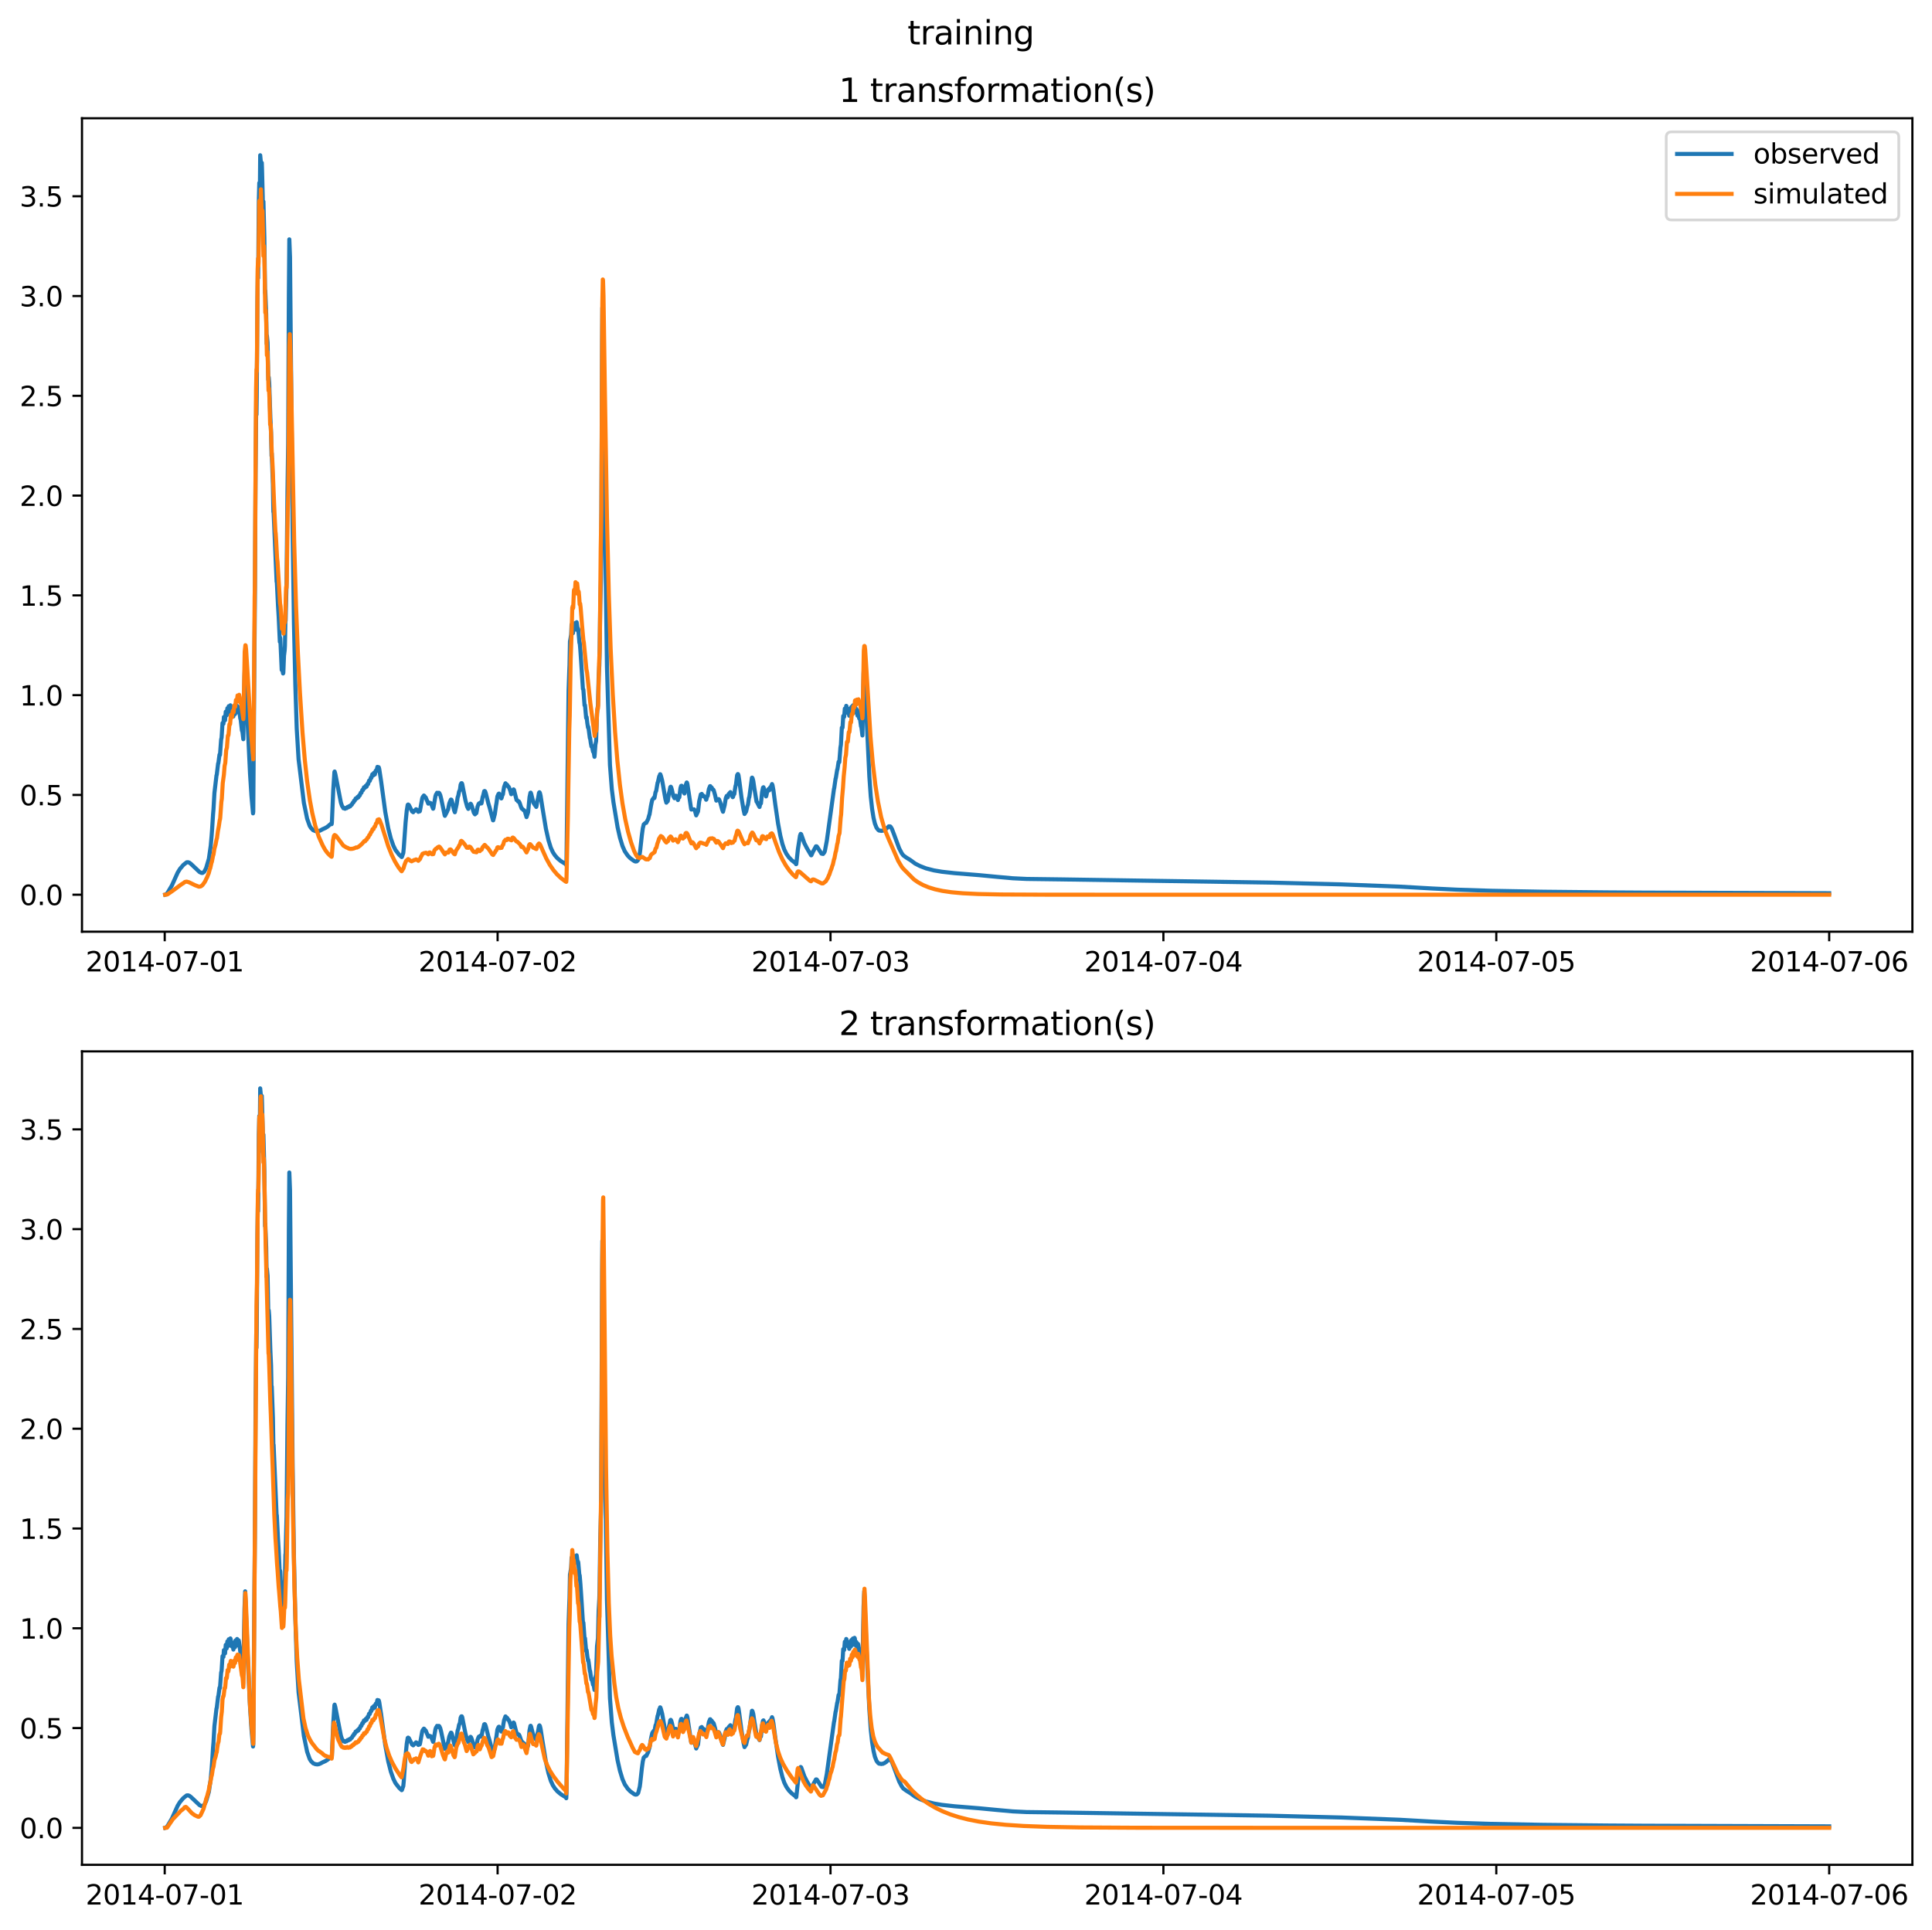 <?xml version="1.0" encoding="utf-8" standalone="no"?>
<!DOCTYPE svg PUBLIC "-//W3C//DTD SVG 1.1//EN"
  "http://www.w3.org/Graphics/SVG/1.1/DTD/svg11.dtd">
<svg xmlns:xlink="http://www.w3.org/1999/xlink" width="709.427pt" height="708.798pt" viewBox="0 0 709.427 708.798" xmlns="http://www.w3.org/2000/svg" version="1.1">
 <defs>
  <style type="text/css">*{stroke-linejoin: round; stroke-linecap: butt}</style>
 </defs>
 <g id="figure_1">
  <g id="patch_1">
   <path d="M 0 708.798 
L 709.427 708.798 
L 709.427 0 
L 0 0 
z
" style="fill: #ffffff"/>
  </g>
  <g id="axes_1">
   <g id="patch_2">
    <path d="M 30.103 342.2 
L 702.227 342.2 
L 702.227 43.44 
L 30.103 43.44 
z
" style="fill: #ffffff"/>
   </g>
   <g id="matplotlib.axis_1">
    <g id="xtick_1">
     <g id="line2d_1">
      <defs>
       <path id="m15ab64e274" d="M 0 0 
L 0 3.5 
" style="stroke: #000000; stroke-width: 0.8"/>
      </defs>
      <g>
       <use xlink:href="#m15ab64e274" x="60.484" y="342.2" style="stroke: #000000; stroke-width: 0.8"/>
      </g>
     </g>
     <g id="text_1">
      <!-- 2014-07-01 -->
      <g transform="translate(31.427 356.798) scale(0.1 -0.1)">
       <defs>
        <path id="DejaVuSans-32" d="M 1228 531 
L 3431 531 
L 3431 0 
L 469 0 
L 469 531 
Q 828 903 1448 1529 
Q 2069 2156 2228 2338 
Q 2531 2678 2651 2914 
Q 2772 3150 2772 3378 
Q 2772 3750 2511 3984 
Q 2250 4219 1831 4219 
Q 1534 4219 1204 4116 
Q 875 4013 500 3803 
L 500 4441 
Q 881 4594 1212 4672 
Q 1544 4750 1819 4750 
Q 2544 4750 2975 4387 
Q 3406 4025 3406 3419 
Q 3406 3131 3298 2873 
Q 3191 2616 2906 2266 
Q 2828 2175 2409 1742 
Q 1991 1309 1228 531 
z
" transform="scale(0.016)"/>
        <path id="DejaVuSans-30" d="M 2034 4250 
Q 1547 4250 1301 3770 
Q 1056 3291 1056 2328 
Q 1056 1369 1301 889 
Q 1547 409 2034 409 
Q 2525 409 2770 889 
Q 3016 1369 3016 2328 
Q 3016 3291 2770 3770 
Q 2525 4250 2034 4250 
z
M 2034 4750 
Q 2819 4750 3233 4129 
Q 3647 3509 3647 2328 
Q 3647 1150 3233 529 
Q 2819 -91 2034 -91 
Q 1250 -91 836 529 
Q 422 1150 422 2328 
Q 422 3509 836 4129 
Q 1250 4750 2034 4750 
z
" transform="scale(0.016)"/>
        <path id="DejaVuSans-31" d="M 794 531 
L 1825 531 
L 1825 4091 
L 703 3866 
L 703 4441 
L 1819 4666 
L 2450 4666 
L 2450 531 
L 3481 531 
L 3481 0 
L 794 0 
L 794 531 
z
" transform="scale(0.016)"/>
        <path id="DejaVuSans-34" d="M 2419 4116 
L 825 1625 
L 2419 1625 
L 2419 4116 
z
M 2253 4666 
L 3047 4666 
L 3047 1625 
L 3713 1625 
L 3713 1100 
L 3047 1100 
L 3047 0 
L 2419 0 
L 2419 1100 
L 313 1100 
L 313 1709 
L 2253 4666 
z
" transform="scale(0.016)"/>
        <path id="DejaVuSans-2d" d="M 313 2009 
L 1997 2009 
L 1997 1497 
L 313 1497 
L 313 2009 
z
" transform="scale(0.016)"/>
        <path id="DejaVuSans-37" d="M 525 4666 
L 3525 4666 
L 3525 4397 
L 1831 0 
L 1172 0 
L 2766 4134 
L 525 4134 
L 525 4666 
z
" transform="scale(0.016)"/>
       </defs>
       <use xlink:href="#DejaVuSans-32"/>
       <use xlink:href="#DejaVuSans-30" x="63.623"/>
       <use xlink:href="#DejaVuSans-31" x="127.246"/>
       <use xlink:href="#DejaVuSans-34" x="190.869"/>
       <use xlink:href="#DejaVuSans-2d" x="254.492"/>
       <use xlink:href="#DejaVuSans-30" x="290.576"/>
       <use xlink:href="#DejaVuSans-37" x="354.199"/>
       <use xlink:href="#DejaVuSans-2d" x="417.822"/>
       <use xlink:href="#DejaVuSans-30" x="453.906"/>
       <use xlink:href="#DejaVuSans-31" x="517.529"/>
      </g>
     </g>
    </g>
    <g id="xtick_2">
     <g id="line2d_2">
      <g>
       <use xlink:href="#m15ab64e274" x="182.723" y="342.2" style="stroke: #000000; stroke-width: 0.8"/>
      </g>
     </g>
     <g id="text_2">
      <!-- 2014-07-02 -->
      <g transform="translate(153.665 356.798) scale(0.1 -0.1)">
       <use xlink:href="#DejaVuSans-32"/>
       <use xlink:href="#DejaVuSans-30" x="63.623"/>
       <use xlink:href="#DejaVuSans-31" x="127.246"/>
       <use xlink:href="#DejaVuSans-34" x="190.869"/>
       <use xlink:href="#DejaVuSans-2d" x="254.492"/>
       <use xlink:href="#DejaVuSans-30" x="290.576"/>
       <use xlink:href="#DejaVuSans-37" x="354.199"/>
       <use xlink:href="#DejaVuSans-2d" x="417.822"/>
       <use xlink:href="#DejaVuSans-30" x="453.906"/>
       <use xlink:href="#DejaVuSans-32" x="517.529"/>
      </g>
     </g>
    </g>
    <g id="xtick_3">
     <g id="line2d_3">
      <g>
       <use xlink:href="#m15ab64e274" x="304.961" y="342.2" style="stroke: #000000; stroke-width: 0.8"/>
      </g>
     </g>
     <g id="text_3">
      <!-- 2014-07-03 -->
      <g transform="translate(275.903 356.798) scale(0.1 -0.1)">
       <defs>
        <path id="DejaVuSans-33" d="M 2597 2516 
Q 3050 2419 3304 2112 
Q 3559 1806 3559 1356 
Q 3559 666 3084 287 
Q 2609 -91 1734 -91 
Q 1441 -91 1130 -33 
Q 819 25 488 141 
L 488 750 
Q 750 597 1062 519 
Q 1375 441 1716 441 
Q 2309 441 2620 675 
Q 2931 909 2931 1356 
Q 2931 1769 2642 2001 
Q 2353 2234 1838 2234 
L 1294 2234 
L 1294 2753 
L 1863 2753 
Q 2328 2753 2575 2939 
Q 2822 3125 2822 3475 
Q 2822 3834 2567 4026 
Q 2313 4219 1838 4219 
Q 1578 4219 1281 4162 
Q 984 4106 628 3988 
L 628 4550 
Q 988 4650 1302 4700 
Q 1616 4750 1894 4750 
Q 2613 4750 3031 4423 
Q 3450 4097 3450 3541 
Q 3450 3153 3228 2886 
Q 3006 2619 2597 2516 
z
" transform="scale(0.016)"/>
       </defs>
       <use xlink:href="#DejaVuSans-32"/>
       <use xlink:href="#DejaVuSans-30" x="63.623"/>
       <use xlink:href="#DejaVuSans-31" x="127.246"/>
       <use xlink:href="#DejaVuSans-34" x="190.869"/>
       <use xlink:href="#DejaVuSans-2d" x="254.492"/>
       <use xlink:href="#DejaVuSans-30" x="290.576"/>
       <use xlink:href="#DejaVuSans-37" x="354.199"/>
       <use xlink:href="#DejaVuSans-2d" x="417.822"/>
       <use xlink:href="#DejaVuSans-30" x="453.906"/>
       <use xlink:href="#DejaVuSans-33" x="517.529"/>
      </g>
     </g>
    </g>
    <g id="xtick_4">
     <g id="line2d_4">
      <g>
       <use xlink:href="#m15ab64e274" x="427.199" y="342.2" style="stroke: #000000; stroke-width: 0.8"/>
      </g>
     </g>
     <g id="text_4">
      <!-- 2014-07-04 -->
      <g transform="translate(398.141 356.798) scale(0.1 -0.1)">
       <use xlink:href="#DejaVuSans-32"/>
       <use xlink:href="#DejaVuSans-30" x="63.623"/>
       <use xlink:href="#DejaVuSans-31" x="127.246"/>
       <use xlink:href="#DejaVuSans-34" x="190.869"/>
       <use xlink:href="#DejaVuSans-2d" x="254.492"/>
       <use xlink:href="#DejaVuSans-30" x="290.576"/>
       <use xlink:href="#DejaVuSans-37" x="354.199"/>
       <use xlink:href="#DejaVuSans-2d" x="417.822"/>
       <use xlink:href="#DejaVuSans-30" x="453.906"/>
       <use xlink:href="#DejaVuSans-34" x="517.529"/>
      </g>
     </g>
    </g>
    <g id="xtick_5">
     <g id="line2d_5">
      <g>
       <use xlink:href="#m15ab64e274" x="549.437" y="342.2" style="stroke: #000000; stroke-width: 0.8"/>
      </g>
     </g>
     <g id="text_5">
      <!-- 2014-07-05 -->
      <g transform="translate(520.38 356.798) scale(0.1 -0.1)">
       <defs>
        <path id="DejaVuSans-35" d="M 691 4666 
L 3169 4666 
L 3169 4134 
L 1269 4134 
L 1269 2991 
Q 1406 3038 1543 3061 
Q 1681 3084 1819 3084 
Q 2600 3084 3056 2656 
Q 3513 2228 3513 1497 
Q 3513 744 3044 326 
Q 2575 -91 1722 -91 
Q 1428 -91 1123 -41 
Q 819 9 494 109 
L 494 744 
Q 775 591 1075 516 
Q 1375 441 1709 441 
Q 2250 441 2565 725 
Q 2881 1009 2881 1497 
Q 2881 1984 2565 2268 
Q 2250 2553 1709 2553 
Q 1456 2553 1204 2497 
Q 953 2441 691 2322 
L 691 4666 
z
" transform="scale(0.016)"/>
       </defs>
       <use xlink:href="#DejaVuSans-32"/>
       <use xlink:href="#DejaVuSans-30" x="63.623"/>
       <use xlink:href="#DejaVuSans-31" x="127.246"/>
       <use xlink:href="#DejaVuSans-34" x="190.869"/>
       <use xlink:href="#DejaVuSans-2d" x="254.492"/>
       <use xlink:href="#DejaVuSans-30" x="290.576"/>
       <use xlink:href="#DejaVuSans-37" x="354.199"/>
       <use xlink:href="#DejaVuSans-2d" x="417.822"/>
       <use xlink:href="#DejaVuSans-30" x="453.906"/>
       <use xlink:href="#DejaVuSans-35" x="517.529"/>
      </g>
     </g>
    </g>
    <g id="xtick_6">
     <g id="line2d_6">
      <g>
       <use xlink:href="#m15ab64e274" x="671.676" y="342.2" style="stroke: #000000; stroke-width: 0.8"/>
      </g>
     </g>
     <g id="text_6">
      <!-- 2014-07-06 -->
      <g transform="translate(642.618 356.798) scale(0.1 -0.1)">
       <defs>
        <path id="DejaVuSans-36" d="M 2113 2584 
Q 1688 2584 1439 2293 
Q 1191 2003 1191 1497 
Q 1191 994 1439 701 
Q 1688 409 2113 409 
Q 2538 409 2786 701 
Q 3034 994 3034 1497 
Q 3034 2003 2786 2293 
Q 2538 2584 2113 2584 
z
M 3366 4563 
L 3366 3988 
Q 3128 4100 2886 4159 
Q 2644 4219 2406 4219 
Q 1781 4219 1451 3797 
Q 1122 3375 1075 2522 
Q 1259 2794 1537 2939 
Q 1816 3084 2150 3084 
Q 2853 3084 3261 2657 
Q 3669 2231 3669 1497 
Q 3669 778 3244 343 
Q 2819 -91 2113 -91 
Q 1303 -91 875 529 
Q 447 1150 447 2328 
Q 447 3434 972 4092 
Q 1497 4750 2381 4750 
Q 2619 4750 2861 4703 
Q 3103 4656 3366 4563 
z
" transform="scale(0.016)"/>
       </defs>
       <use xlink:href="#DejaVuSans-32"/>
       <use xlink:href="#DejaVuSans-30" x="63.623"/>
       <use xlink:href="#DejaVuSans-31" x="127.246"/>
       <use xlink:href="#DejaVuSans-34" x="190.869"/>
       <use xlink:href="#DejaVuSans-2d" x="254.492"/>
       <use xlink:href="#DejaVuSans-30" x="290.576"/>
       <use xlink:href="#DejaVuSans-37" x="354.199"/>
       <use xlink:href="#DejaVuSans-2d" x="417.822"/>
       <use xlink:href="#DejaVuSans-30" x="453.906"/>
       <use xlink:href="#DejaVuSans-36" x="517.529"/>
      </g>
     </g>
    </g>
   </g>
   <g id="matplotlib.axis_2">
    <g id="ytick_1">
     <g id="line2d_7">
      <defs>
       <path id="md2136ec4e6" d="M 0 0 
L -3.5 0 
" style="stroke: #000000; stroke-width: 0.8"/>
      </defs>
      <g>
       <use xlink:href="#md2136ec4e6" x="30.103" y="328.619" style="stroke: #000000; stroke-width: 0.8"/>
      </g>
     </g>
     <g id="text_7">
      <!-- 0.0 -->
      <g transform="translate(7.2 332.418) scale(0.1 -0.1)">
       <defs>
        <path id="DejaVuSans-2e" d="M 684 794 
L 1344 794 
L 1344 0 
L 684 0 
L 684 794 
z
" transform="scale(0.016)"/>
       </defs>
       <use xlink:href="#DejaVuSans-30"/>
       <use xlink:href="#DejaVuSans-2e" x="63.623"/>
       <use xlink:href="#DejaVuSans-30" x="95.41"/>
      </g>
     </g>
    </g>
    <g id="ytick_2">
     <g id="line2d_8">
      <g>
       <use xlink:href="#md2136ec4e6" x="30.103" y="291.97" style="stroke: #000000; stroke-width: 0.8"/>
      </g>
     </g>
     <g id="text_8">
      <!-- 0.5 -->
      <g transform="translate(7.2 295.769) scale(0.1 -0.1)">
       <use xlink:href="#DejaVuSans-30"/>
       <use xlink:href="#DejaVuSans-2e" x="63.623"/>
       <use xlink:href="#DejaVuSans-35" x="95.41"/>
      </g>
     </g>
    </g>
    <g id="ytick_3">
     <g id="line2d_9">
      <g>
       <use xlink:href="#md2136ec4e6" x="30.103" y="255.321" style="stroke: #000000; stroke-width: 0.8"/>
      </g>
     </g>
     <g id="text_9">
      <!-- 1.0 -->
      <g transform="translate(7.2 259.12) scale(0.1 -0.1)">
       <use xlink:href="#DejaVuSans-31"/>
       <use xlink:href="#DejaVuSans-2e" x="63.623"/>
       <use xlink:href="#DejaVuSans-30" x="95.41"/>
      </g>
     </g>
    </g>
    <g id="ytick_4">
     <g id="line2d_10">
      <g>
       <use xlink:href="#md2136ec4e6" x="30.103" y="218.672" style="stroke: #000000; stroke-width: 0.8"/>
      </g>
     </g>
     <g id="text_10">
      <!-- 1.5 -->
      <g transform="translate(7.2 222.471) scale(0.1 -0.1)">
       <use xlink:href="#DejaVuSans-31"/>
       <use xlink:href="#DejaVuSans-2e" x="63.623"/>
       <use xlink:href="#DejaVuSans-35" x="95.41"/>
      </g>
     </g>
    </g>
    <g id="ytick_5">
     <g id="line2d_11">
      <g>
       <use xlink:href="#md2136ec4e6" x="30.103" y="182.022" style="stroke: #000000; stroke-width: 0.8"/>
      </g>
     </g>
     <g id="text_11">
      <!-- 2.0 -->
      <g transform="translate(7.2 185.822) scale(0.1 -0.1)">
       <use xlink:href="#DejaVuSans-32"/>
       <use xlink:href="#DejaVuSans-2e" x="63.623"/>
       <use xlink:href="#DejaVuSans-30" x="95.41"/>
      </g>
     </g>
    </g>
    <g id="ytick_6">
     <g id="line2d_12">
      <g>
       <use xlink:href="#md2136ec4e6" x="30.103" y="145.373" style="stroke: #000000; stroke-width: 0.8"/>
      </g>
     </g>
     <g id="text_12">
      <!-- 2.5 -->
      <g transform="translate(7.2 149.173) scale(0.1 -0.1)">
       <use xlink:href="#DejaVuSans-32"/>
       <use xlink:href="#DejaVuSans-2e" x="63.623"/>
       <use xlink:href="#DejaVuSans-35" x="95.41"/>
      </g>
     </g>
    </g>
    <g id="ytick_7">
     <g id="line2d_13">
      <g>
       <use xlink:href="#md2136ec4e6" x="30.103" y="108.724" style="stroke: #000000; stroke-width: 0.8"/>
      </g>
     </g>
     <g id="text_13">
      <!-- 3.0 -->
      <g transform="translate(7.2 112.524) scale(0.1 -0.1)">
       <use xlink:href="#DejaVuSans-33"/>
       <use xlink:href="#DejaVuSans-2e" x="63.623"/>
       <use xlink:href="#DejaVuSans-30" x="95.41"/>
      </g>
     </g>
    </g>
    <g id="ytick_8">
     <g id="line2d_14">
      <g>
       <use xlink:href="#md2136ec4e6" x="30.103" y="72.075" style="stroke: #000000; stroke-width: 0.8"/>
      </g>
     </g>
     <g id="text_14">
      <!-- 3.5 -->
      <g transform="translate(7.2 75.875) scale(0.1 -0.1)">
       <use xlink:href="#DejaVuSans-33"/>
       <use xlink:href="#DejaVuSans-2e" x="63.623"/>
       <use xlink:href="#DejaVuSans-35" x="95.41"/>
      </g>
     </g>
    </g>
   </g>
   <g id="line2d_15">
    <path d="M 60.654 328.619 
L 60.994 328.517 
L 61.588 327.813 
L 63.116 325.224 
L 65.238 320.504 
L 66.087 319.125 
L 67.36 317.643 
L 68.549 316.714 
L 69.058 316.675 
L 69.567 316.862 
L 70.162 317.333 
L 73.302 320.301 
L 73.982 320.607 
L 74.406 320.61 
L 75 320.171 
L 75.679 318.844 
L 76.698 315.397 
L 77.377 310.651 
L 77.717 306.834 
L 77.886 304.543 
L 78.226 299.161 
L 78.396 297.178 
L 78.735 291.254 
L 79.499 284.752 
L 79.584 284.617 
L 80.093 280.403 
L 80.178 280.338 
L 80.603 277.142 
L 80.688 277.154 
L 80.773 277.284 
L 81.197 271.641 
L 81.367 270.946 
L 81.706 265.579 
L 81.876 265.409 
L 82.046 265.819 
L 82.216 263.352 
L 82.301 263.404 
L 82.64 264.544 
L 82.895 261.397 
L 83.234 262.729 
L 83.489 260.135 
L 83.829 261.811 
L 83.998 259.37 
L 84.083 259.478 
L 84.423 261.386 
L 84.593 259.044 
L 84.677 259.211 
L 85.102 261.994 
L 85.272 260.613 
L 85.696 263.145 
L 85.866 260.587 
L 85.951 260.609 
L 86.29 262.291 
L 86.46 259.804 
L 86.545 259.868 
L 86.884 261.665 
L 87.054 259.249 
L 87.139 259.387 
L 87.479 261.338 
L 87.648 259.755 
L 87.733 260.096 
L 88.243 263.978 
L 88.328 263.922 
L 88.837 268.329 
L 88.922 268.157 
L 89.092 269.318 
L 89.346 271.498 
L 89.771 248.286 
L 90.025 241.742 
L 90.195 245.731 
L 90.959 266.147 
L 91.808 284.111 
L 92.317 292.167 
L 92.912 298.739 
L 92.996 298.109 
L 93.421 240.332 
L 93.591 221.296 
L 93.845 173.391 
L 94.1 147.166 
L 94.185 152.296 
L 94.27 145.705 
L 94.524 110.455 
L 94.694 97.756 
L 94.779 102.147 
L 94.864 94.884 
L 95.034 73.903 
L 95.203 67.175 
L 95.373 75.576 
L 95.543 57.02 
L 95.713 58.775 
L 95.798 59.43 
L 95.967 71.516 
L 96.052 68.638 
L 96.137 59.799 
L 96.222 62.339 
L 96.477 72.315 
L 96.562 80.494 
L 96.647 79.81 
L 96.731 74.014 
L 97.071 87.251 
L 97.326 107.634 
L 97.411 106.71 
L 97.75 115.385 
L 97.92 126.257 
L 98.005 123.267 
L 98.09 124.091 
L 98.259 125.859 
L 98.514 139.447 
L 98.684 138.557 
L 98.854 140.665 
L 99.278 153.291 
L 99.533 158.833 
L 99.703 167.448 
L 99.787 166.512 
L 100.212 178.07 
L 100.382 188.01 
L 100.467 187.942 
L 101.57 213.694 
L 101.655 213.797 
L 102.079 222.382 
L 102.334 226.619 
L 102.758 235.738 
L 102.843 234.106 
L 102.928 234.519 
L 103.438 246.063 
L 103.607 245.513 
L 103.947 247.362 
L 104.032 247.225 
L 104.286 240.841 
L 104.541 238.722 
L 104.626 237.254 
L 104.796 228.316 
L 104.881 227.913 
L 105.22 214.385 
L 105.56 180.57 
L 105.814 163.005 
L 106.069 108.228 
L 106.239 87.914 
L 106.494 94.385 
L 106.748 122.375 
L 107.427 192.991 
L 107.937 229.168 
L 108.446 251.575 
L 108.955 267.512 
L 109.634 278.854 
L 111.587 294.895 
L 112.775 300.675 
L 113.709 303.315 
L 114.133 304.021 
L 114.982 304.916 
L 115.237 305.005 
L 115.577 305.146 
L 115.831 305.253 
L 116.171 305.272 
L 116.425 305.332 
L 116.765 305.278 
L 117.02 305.266 
L 117.359 305.103 
L 117.614 305.03 
L 117.953 304.815 
L 118.208 304.722 
L 118.548 304.479 
L 118.887 304.405 
L 119.142 304.214 
L 119.481 304.132 
L 119.736 303.916 
L 120.076 303.774 
L 120.415 303.455 
L 120.585 303.393 
L 121.009 302.939 
L 121.179 302.882 
L 121.604 302.431 
L 121.688 302.449 
L 121.773 302.698 
L 121.858 302.22 
L 122.368 290.167 
L 122.792 283.565 
L 122.877 283.363 
L 123.132 284.265 
L 125.169 294.75 
L 125.593 296.046 
L 125.763 296.245 
L 126.103 296.868 
L 126.357 296.765 
L 126.697 297.043 
L 126.951 296.737 
L 127.291 296.833 
L 127.631 296.372 
L 127.97 296.487 
L 128.225 296.076 
L 128.395 296.151 
L 128.564 296.192 
L 128.904 295.661 
L 129.159 295.589 
L 129.498 294.881 
L 129.753 294.778 
L 130.007 294.104 
L 130.177 294.062 
L 130.262 294.091 
L 130.432 293.665 
L 130.602 293.255 
L 130.771 293.22 
L 131.026 293.257 
L 131.281 292.699 
L 131.451 292.8 
L 131.535 292.901 
L 131.62 292.809 
L 131.875 292.13 
L 132.045 292.11 
L 132.13 292.143 
L 132.299 291.592 
L 132.469 291.143 
L 132.639 291.117 
L 132.724 291.159 
L 132.894 290.605 
L 133.063 290.142 
L 133.233 290.135 
L 133.318 290.185 
L 133.488 289.591 
L 133.658 289.144 
L 133.827 289.153 
L 133.997 289.358 
L 134.082 289.226 
L 134.337 288.579 
L 134.591 288.943 
L 134.676 288.787 
L 134.931 287.9 
L 135.101 287.922 
L 135.186 287.978 
L 135.355 287.237 
L 135.525 286.709 
L 135.695 286.769 
L 135.78 286.837 
L 136.204 285.55 
L 136.374 285.714 
L 136.714 284.384 
L 136.798 284.413 
L 137.053 284.816 
L 137.138 284.616 
L 137.308 283.855 
L 137.393 283.892 
L 137.647 284.446 
L 137.817 283.519 
L 137.987 283.017 
L 138.157 283.123 
L 138.242 283.208 
L 138.581 281.661 
L 138.666 281.685 
L 138.921 281.875 
L 139.006 281.759 
L 139.09 281.823 
L 139.26 282.457 
L 139.939 286.894 
L 141.467 298.196 
L 142.571 304.254 
L 143.505 307.942 
L 144.438 310.601 
L 145.202 312.169 
L 146.561 313.922 
L 147.494 314.785 
L 147.579 314.738 
L 148.089 313.265 
L 148.258 311.564 
L 148.937 302.004 
L 149.362 297.696 
L 149.701 295.609 
L 149.871 295.478 
L 150.126 295.647 
L 150.465 296.316 
L 151.314 298.032 
L 151.484 298.137 
L 151.739 298.325 
L 152.078 297.783 
L 152.418 297.747 
L 152.757 297.214 
L 153.012 297.336 
L 153.267 297.6 
L 153.606 298.182 
L 153.691 298.058 
L 153.861 297.845 
L 154.116 298.003 
L 154.2 297.825 
L 155.049 293.147 
L 155.304 292.594 
L 155.474 292.462 
L 155.644 292.173 
L 155.813 292.304 
L 156.153 292.788 
L 156.323 292.877 
L 157.087 294.731 
L 157.256 295.162 
L 157.511 294.748 
L 157.851 294.938 
L 158.105 294.948 
L 158.275 295.151 
L 159.039 297.038 
L 159.124 296.883 
L 159.888 292.429 
L 160.143 291.696 
L 160.312 291.557 
L 160.482 291.163 
L 160.652 291.297 
L 160.907 291.573 
L 161.161 291.175 
L 161.331 291.319 
L 161.671 292.05 
L 162.01 293.394 
L 163.283 299.477 
L 163.368 299.649 
L 164.132 298.18 
L 164.472 297.335 
L 164.557 297.276 
L 164.726 296.309 
L 164.981 295.08 
L 165.321 294.23 
L 165.575 293.664 
L 165.745 293.703 
L 165.915 294.068 
L 166.254 295.559 
L 166.764 297.65 
L 167.018 298.329 
L 167.528 296.088 
L 167.698 295.304 
L 168.037 292.916 
L 168.292 292.188 
L 168.546 290.833 
L 168.886 290.072 
L 169.141 288.2 
L 169.395 287.669 
L 169.565 287.652 
L 169.735 288.003 
L 169.99 289.356 
L 170.923 294.02 
L 171.518 296.212 
L 171.942 297.093 
L 172.451 295.673 
L 172.791 295.191 
L 172.961 295.324 
L 173.3 296.197 
L 173.979 298.46 
L 174.404 299.101 
L 174.489 298.993 
L 174.743 298.673 
L 174.913 298.651 
L 175.083 297.786 
L 175.337 296.33 
L 175.762 295.215 
L 175.932 295.053 
L 176.186 295.184 
L 176.441 294.732 
L 176.781 295.091 
L 176.865 294.829 
L 177.205 292.815 
L 177.46 292.048 
L 177.799 290.597 
L 177.969 290.519 
L 178.139 290.65 
L 178.393 291.361 
L 179.327 295.089 
L 179.752 296.478 
L 181.025 301.285 
L 181.11 301.295 
L 181.704 298.996 
L 182.128 295.961 
L 182.298 295.022 
L 182.638 292.522 
L 183.062 291.581 
L 183.232 291.469 
L 183.402 291.803 
L 183.656 292.317 
L 183.826 292.555 
L 184.081 293.259 
L 184.166 293.156 
L 184.505 291.913 
L 184.675 291.752 
L 184.845 290.523 
L 185.1 289.064 
L 185.609 287.683 
L 185.694 287.74 
L 186.033 288.489 
L 186.118 288.303 
L 186.203 288.215 
L 186.373 288.482 
L 186.628 288.978 
L 186.797 288.987 
L 186.967 289.35 
L 187.391 290.478 
L 187.731 291.696 
L 187.816 291.634 
L 188.071 290.513 
L 188.58 289.932 
L 188.75 290.114 
L 189.004 291.176 
L 189.683 293.843 
L 189.938 293.925 
L 190.278 294.427 
L 190.363 294.358 
L 190.532 294.353 
L 190.787 294.808 
L 191.211 296.062 
L 191.551 296.957 
L 191.721 296.976 
L 192.23 297.557 
L 192.485 297.618 
L 192.739 298.066 
L 193.079 299.245 
L 193.334 300.114 
L 193.928 298.306 
L 194.437 292.802 
L 194.777 291.176 
L 194.862 291.12 
L 195.031 291.475 
L 195.88 294.894 
L 196.05 295.108 
L 196.474 295.792 
L 196.644 295.856 
L 196.899 296.373 
L 196.984 296.174 
L 197.323 294.098 
L 197.578 293.137 
L 197.918 291.193 
L 198.087 290.976 
L 198.257 291.235 
L 198.512 292.297 
L 199.191 296.693 
L 200.464 304.424 
L 201.398 308.585 
L 202.247 311.33 
L 203.011 312.999 
L 203.775 314.169 
L 204.709 315.24 
L 205.897 316.235 
L 207.17 317.034 
L 207.849 317.452 
L 207.934 317.747 
L 208.019 315.884 
L 208.783 253.644 
L 209.038 246.308 
L 209.123 244.335 
L 209.293 235.58 
L 209.462 234.676 
L 209.717 233.084 
L 209.887 229.375 
L 209.972 229.677 
L 210.226 228.894 
L 210.396 232.544 
L 210.481 231.537 
L 210.566 231.189 
L 210.651 231.551 
L 210.82 230.858 
L 210.905 230.958 
L 210.99 231.271 
L 211.16 228.852 
L 211.245 229.23 
L 211.33 229.138 
L 211.415 228.997 
L 211.584 230.012 
L 211.754 228.517 
L 212.179 231.671 
L 212.264 230.865 
L 212.348 231.263 
L 212.773 236.137 
L 212.858 235.87 
L 213.112 238.891 
L 213.367 242.558 
L 213.622 246.462 
L 214.046 253.052 
L 214.216 253.268 
L 214.64 259.076 
L 214.81 258.992 
L 215.235 263.695 
L 215.32 263.669 
L 215.404 263.378 
L 215.659 265.611 
L 215.914 267.228 
L 215.999 266.881 
L 216.168 267.885 
L 216.593 271.13 
L 216.678 270.985 
L 216.932 272.842 
L 217.187 274.2 
L 217.272 273.886 
L 217.357 274.002 
L 217.781 276.087 
L 217.866 275.834 
L 217.951 275.931 
L 218.291 277.969 
L 218.375 277.088 
L 218.63 273.515 
L 218.885 272.191 
L 219.224 261.981 
L 219.564 259.055 
L 219.819 248.731 
L 220.073 244.403 
L 220.158 240.984 
L 220.413 222.643 
L 220.667 212.679 
L 220.752 204.32 
L 221.092 124.368 
L 221.177 113.046 
L 221.262 113.747 
L 221.431 116.431 
L 221.771 152.476 
L 222.28 203.06 
L 222.875 244.987 
L 223.978 280.988 
L 224.657 289.859 
L 225.251 294.605 
L 226.779 303.833 
L 227.628 307.616 
L 228.562 310.695 
L 229.411 312.649 
L 230.514 314.264 
L 231.448 315.216 
L 232.806 316.202 
L 233.316 316.427 
L 233.825 316.359 
L 234.334 315.852 
L 234.929 313.469 
L 235.098 312.188 
L 235.693 306.742 
L 236.032 304.24 
L 236.372 302.816 
L 236.626 302.569 
L 236.796 302.415 
L 237.051 302.206 
L 237.305 302.223 
L 237.815 301.17 
L 237.985 300.879 
L 238.409 299.33 
L 238.494 299.21 
L 238.664 298.184 
L 239.003 296.13 
L 239.258 294.848 
L 239.513 293.758 
L 240.107 292.929 
L 240.277 293.14 
L 240.361 292.882 
L 240.701 290.994 
L 240.956 290.469 
L 241.465 287.48 
L 241.55 287.395 
L 242.059 285.129 
L 242.144 285.133 
L 242.399 284.358 
L 242.484 284.401 
L 242.738 285.136 
L 243.163 286.762 
L 244.351 293.57 
L 244.691 294.813 
L 245.03 294.272 
L 245.2 294.28 
L 245.37 293.095 
L 245.624 291.431 
L 245.879 290.442 
L 246.134 289.093 
L 246.304 288.952 
L 246.473 289.211 
L 246.728 290.1 
L 247.237 292.422 
L 247.322 292.44 
L 247.662 293.179 
L 247.747 293.117 
L 248.086 292.258 
L 248.256 292.273 
L 248.511 292.577 
L 248.935 293.854 
L 249.19 292.974 
L 249.444 292.829 
L 249.614 291.38 
L 249.869 289.442 
L 250.123 288.64 
L 250.293 288.592 
L 250.463 288.997 
L 250.887 290.7 
L 250.972 290.718 
L 251.312 291.442 
L 251.397 291.072 
L 251.736 288.484 
L 252.161 287.38 
L 252.246 287.434 
L 252.415 287.994 
L 252.925 291.334 
L 253.774 297.055 
L 253.859 297.337 
L 253.943 297.285 
L 254.113 297.148 
L 254.538 297.312 
L 254.877 297.262 
L 255.132 297.651 
L 255.387 298.527 
L 255.641 299.477 
L 256.32 297.982 
L 256.745 294.32 
L 257.339 291.763 
L 257.509 291.728 
L 257.678 291.584 
L 257.848 291.853 
L 258.103 292.388 
L 258.358 292.281 
L 258.782 292.753 
L 258.952 292.85 
L 259.291 293.732 
L 259.376 293.659 
L 259.631 292.546 
L 259.886 292.298 
L 260.055 291.148 
L 260.31 289.759 
L 260.734 288.733 
L 260.819 288.738 
L 260.989 289.032 
L 261.159 289.383 
L 261.329 289.251 
L 261.583 289.765 
L 261.753 290.05 
L 261.923 290.011 
L 262.093 290.32 
L 262.602 292.129 
L 263.026 294.058 
L 263.281 293.646 
L 263.621 293.72 
L 263.875 293.487 
L 264.045 293.62 
L 264.47 294.717 
L 265.149 297.233 
L 265.488 298.146 
L 265.913 296.415 
L 266.082 295.801 
L 266.507 293.171 
L 266.846 292.326 
L 267.016 292.457 
L 267.186 292.873 
L 267.271 292.774 
L 267.525 291.694 
L 268.205 290.925 
L 268.374 291.331 
L 268.544 291.875 
L 268.714 291.921 
L 269.053 292.793 
L 269.138 292.73 
L 269.478 291.705 
L 269.648 291.625 
L 269.817 290.275 
L 270.072 288.72 
L 270.242 288.225 
L 270.666 284.714 
L 270.921 284.301 
L 271.006 284.315 
L 271.176 284.746 
L 271.43 286.423 
L 272.279 292.972 
L 273.043 297.493 
L 273.383 298.97 
L 273.977 298.056 
L 274.401 296.202 
L 274.656 295.523 
L 274.996 293.136 
L 275.165 292.685 
L 276.099 285.649 
L 276.184 285.605 
L 276.354 285.883 
L 276.608 286.853 
L 277.033 289.768 
L 277.797 294.43 
L 277.882 294.44 
L 278.221 295.113 
L 278.731 296.123 
L 278.9 296.4 
L 279.155 295.291 
L 279.41 295.088 
L 279.58 293.513 
L 279.834 290.962 
L 280.174 289.275 
L 280.344 289.137 
L 280.513 289.582 
L 281.023 291.563 
L 281.277 292.511 
L 281.362 292.384 
L 281.702 290.825 
L 282.041 290.049 
L 282.211 289.791 
L 282.381 290.031 
L 282.466 290.288 
L 282.551 290.18 
L 282.805 289.18 
L 283.06 289.044 
L 283.484 287.973 
L 283.654 288.373 
L 283.994 290.202 
L 284.673 295.405 
L 285.691 302.418 
L 286.54 306.949 
L 287.304 310.008 
L 287.983 312.002 
L 288.747 313.552 
L 289.681 314.89 
L 290.7 315.938 
L 291.888 316.858 
L 292.228 317.179 
L 292.313 317.406 
L 292.398 317.357 
L 292.567 315.831 
L 292.992 311.847 
L 293.756 306.952 
L 294.01 306.267 
L 294.18 306.398 
L 294.52 307.327 
L 295.369 309.719 
L 296.302 311.529 
L 297.83 314.125 
L 297.915 314.141 
L 298.085 313.788 
L 298.509 312.856 
L 299.613 310.836 
L 299.868 310.843 
L 300.122 311.146 
L 301.65 313.536 
L 302.245 313.646 
L 302.754 312.957 
L 302.924 312.401 
L 303.603 308.796 
L 306.234 289.763 
L 306.319 289.489 
L 306.828 285.963 
L 306.913 285.791 
L 307.423 282.641 
L 307.508 282.568 
L 307.932 279.799 
L 308.102 279.857 
L 308.187 279.927 
L 308.611 274.518 
L 308.781 273.538 
L 309.12 267.242 
L 309.205 267.193 
L 309.375 267.261 
L 309.63 262.994 
L 309.715 262.93 
L 309.969 263.293 
L 310.224 260.251 
L 310.564 261.663 
L 310.733 259.246 
L 310.818 259.338 
L 311.243 261.85 
L 311.412 260.457 
L 311.837 262.871 
L 312.007 260.333 
L 312.091 260.37 
L 312.431 262.051 
L 312.601 259.647 
L 312.686 259.681 
L 313.025 261.452 
L 313.195 259.072 
L 313.28 259.257 
L 313.619 261.111 
L 313.789 258.836 
L 313.874 259.019 
L 314.299 261.748 
L 314.468 260.391 
L 314.893 262.872 
L 315.063 261.07 
L 315.147 261.328 
L 315.487 263.861 
L 315.572 263.544 
L 315.657 263.075 
L 315.827 264.324 
L 316.166 266.804 
L 316.251 266.711 
L 316.421 267.983 
L 316.675 270.126 
L 317.1 247.413 
L 317.355 241.696 
L 317.609 248.295 
L 318.119 261.696 
L 319.222 285.197 
L 319.731 292.445 
L 320.241 297.142 
L 320.75 300.333 
L 321.259 302.49 
L 321.854 304.011 
L 322.448 304.783 
L 322.787 305.04 
L 322.957 305.091 
L 323.212 305.052 
L 323.636 305.184 
L 323.891 305.085 
L 324.23 305.096 
L 324.485 304.925 
L 324.825 304.833 
L 325.164 304.536 
L 325.334 304.49 
L 325.758 304.035 
L 325.928 303.982 
L 326.353 303.498 
L 326.862 303.519 
L 327.117 303.774 
L 327.541 304.521 
L 328.22 306.285 
L 330.173 311.579 
L 331.106 313.372 
L 331.701 314.175 
L 332.804 314.976 
L 334.332 315.916 
L 336.03 317.166 
L 337.728 318.045 
L 340.02 318.936 
L 342.906 319.679 
L 345.877 320.18 
L 350.461 320.691 
L 359.713 321.443 
L 365.995 322.044 
L 371.852 322.574 
L 376.946 322.821 
L 389.594 322.987 
L 466.078 324.153 
L 492.648 324.824 
L 513.869 325.646 
L 525.924 326.328 
L 535.091 326.767 
L 547.57 327.164 
L 566.755 327.519 
L 590.099 327.755 
L 603.681 327.839 
L 671.676 328.065 
L 671.676 328.065 
" clip-path="url(#pf7f9ca4d1e)" style="fill: none; stroke: #1f77b4; stroke-width: 1.5; stroke-linecap: square"/>
   </g>
   <g id="line2d_16">
    <path d="M 60.654 328.619 
L 61.418 328.535 
L 63.201 327.31 
L 63.625 327.003 
L 63.965 326.763 
L 66.596 324.812 
L 67.445 324.292 
L 67.87 323.93 
L 68.549 323.798 
L 69.398 324.042 
L 71.605 325.116 
L 73.048 325.669 
L 73.727 325.553 
L 74.321 325.124 
L 75.085 324.089 
L 75.425 323.493 
L 75.764 322.748 
L 76.104 322.086 
L 76.443 321.161 
L 76.613 320.84 
L 77.038 319.252 
L 77.207 318.86 
L 77.632 316.962 
L 77.802 316.517 
L 78.226 314.33 
L 78.396 313.843 
L 78.735 311.687 
L 79.16 310.176 
L 79.499 308.379 
L 79.669 307.877 
L 80.009 305.315 
L 80.348 303.51 
L 80.688 301.193 
L 80.773 301.027 
L 80.857 300.451 
L 81.282 294.567 
L 81.452 293.423 
L 81.791 287.649 
L 82.216 284.527 
L 82.47 281.333 
L 82.725 280.202 
L 83.065 275.481 
L 83.319 274.62 
L 83.659 270.318 
L 83.744 270.048 
L 83.829 270.157 
L 83.913 269.829 
L 84.253 266.016 
L 84.338 265.869 
L 84.423 266.098 
L 84.508 265.887 
L 84.762 262.785 
L 84.847 262.496 
L 84.932 262.583 
L 85.187 263.441 
L 85.441 261.137 
L 85.526 261.061 
L 85.611 261.166 
L 85.781 261.615 
L 86.036 259.084 
L 86.121 258.988 
L 86.205 259.092 
L 86.375 259.575 
L 86.63 257.108 
L 86.715 257.051 
L 86.8 257.198 
L 86.969 257.773 
L 87.224 255.443 
L 87.309 255.43 
L 87.394 255.634 
L 87.564 256.408 
L 87.818 255.184 
L 87.988 255.904 
L 88.243 257.982 
L 88.328 257.96 
L 88.412 258.009 
L 88.582 258.822 
L 89.346 264.112 
L 89.431 262.957 
L 89.856 239.359 
L 90.11 236.98 
L 90.195 237.065 
L 90.365 238.503 
L 90.789 245.303 
L 92.232 269.723 
L 92.996 278.875 
L 93.081 276.108 
L 93.506 219.158 
L 93.591 215.588 
L 93.76 185.695 
L 94.015 143.274 
L 94.185 135.661 
L 94.27 136.511 
L 94.355 132.342 
L 94.609 98.799 
L 94.779 94.93 
L 94.864 97.81 
L 94.949 96.217 
L 95.203 73.955 
L 95.288 73.665 
L 95.373 75.851 
L 95.543 81.968 
L 95.798 69.525 
L 95.967 75.086 
L 96.137 83.756 
L 96.307 77.28 
L 96.392 77.476 
L 96.562 84.583 
L 96.731 94.011 
L 96.901 90.307 
L 96.986 91.291 
L 97.156 98.872 
L 97.411 114.824 
L 97.495 114.129 
L 97.58 113.899 
L 97.75 118.42 
L 98.005 130.5 
L 98.09 129.556 
L 98.175 129.127 
L 98.344 132.845 
L 98.599 143.448 
L 98.684 142.825 
L 98.769 142.658 
L 98.939 146.244 
L 99.193 155.934 
L 99.278 155.67 
L 99.363 155.781 
L 99.533 159.286 
L 99.872 168.151 
L 99.957 168.464 
L 100.127 171.792 
L 100.636 184.751 
L 100.891 190.342 
L 101.146 195.367 
L 101.231 195.819 
L 101.4 198.554 
L 101.74 204.95 
L 101.91 206.418 
L 102.843 221.636 
L 103.013 222.634 
L 103.268 226.395 
L 103.522 230.993 
L 103.777 229.954 
L 103.947 231.253 
L 104.117 232.715 
L 104.371 227.76 
L 104.456 227.521 
L 104.541 227.697 
L 104.626 228.632 
L 104.711 227.913 
L 105.05 215.83 
L 105.135 215.251 
L 105.22 215.934 
L 105.305 213.59 
L 105.645 187.906 
L 105.899 180.547 
L 106.239 127.169 
L 106.409 122.722 
L 106.578 126.665 
L 106.833 137.105 
L 108.022 198.922 
L 108.701 222.499 
L 109.38 239.756 
L 110.144 254.464 
L 111.077 269.011 
L 111.926 279.125 
L 112.775 286.893 
L 113.794 293.992 
L 114.643 298.536 
L 115.746 303.232 
L 117.02 307.227 
L 118.463 310.459 
L 119.312 312.006 
L 119.991 312.974 
L 120.5 313.558 
L 121.094 314.152 
L 121.604 314.584 
L 121.773 314.675 
L 121.858 314.371 
L 122.283 308.647 
L 122.622 306.997 
L 122.877 306.692 
L 123.386 306.972 
L 126.103 310.626 
L 126.442 310.788 
L 126.867 311.049 
L 127.121 311.204 
L 127.376 311.34 
L 127.631 311.377 
L 128.055 311.676 
L 128.31 311.704 
L 128.649 311.807 
L 128.904 311.758 
L 129.243 311.789 
L 129.498 311.687 
L 129.838 311.665 
L 130.092 311.518 
L 130.432 311.45 
L 130.687 311.255 
L 131.111 311.29 
L 131.366 311.112 
L 131.705 310.989 
L 131.96 310.727 
L 132.299 310.534 
L 132.554 310.219 
L 132.894 309.979 
L 133.148 309.62 
L 133.488 309.34 
L 133.742 308.932 
L 134.082 308.982 
L 134.422 308.409 
L 134.676 308.352 
L 135.016 307.625 
L 135.27 307.521 
L 135.61 306.7 
L 135.865 306.574 
L 136.204 305.677 
L 136.459 305.537 
L 136.798 304.557 
L 137.138 304.56 
L 137.478 303.676 
L 137.732 303.562 
L 138.072 302.47 
L 138.326 302.301 
L 138.666 301.081 
L 138.836 301.031 
L 138.921 301.045 
L 139.175 300.907 
L 139.43 301.301 
L 140.109 303.017 
L 142.571 310.818 
L 143.844 314.013 
L 145.033 316.43 
L 146.306 318.528 
L 147.409 319.967 
L 147.494 320.001 
L 148.173 318.889 
L 148.513 317.69 
L 148.768 317.028 
L 149.107 316.208 
L 149.871 315.521 
L 150.211 315.741 
L 150.635 316.118 
L 150.975 316.26 
L 151.144 316.353 
L 151.484 316.151 
L 151.824 316.043 
L 152.078 315.848 
L 152.503 315.801 
L 152.757 315.639 
L 153.097 315.765 
L 153.606 316.167 
L 154.031 315.668 
L 154.2 315.569 
L 154.625 314.522 
L 154.795 314.356 
L 155.134 313.592 
L 155.813 313.305 
L 156.153 313.293 
L 156.407 313.189 
L 156.747 313.372 
L 157.256 313.786 
L 157.596 313.122 
L 157.851 313.08 
L 158.105 313.257 
L 158.615 313.747 
L 158.869 313.732 
L 159.124 313.699 
L 159.548 312.24 
L 160.143 311.655 
L 160.312 311.683 
L 160.652 311.243 
L 161.076 311.011 
L 161.246 310.943 
L 161.501 311.12 
L 162.18 312.039 
L 162.944 313.238 
L 163.368 313.805 
L 163.793 313.129 
L 164.472 313.09 
L 164.642 313.141 
L 165.066 312.071 
L 165.406 311.968 
L 165.66 312.145 
L 166.339 313.157 
L 166.764 313.639 
L 167.018 313.773 
L 167.443 312.42 
L 168.377 311.071 
L 168.631 310.47 
L 168.886 310.204 
L 169.226 308.971 
L 169.395 308.829 
L 169.65 308.984 
L 170.329 309.735 
L 170.669 310.174 
L 171.433 311.366 
L 171.687 311.324 
L 171.942 311.406 
L 172.281 310.937 
L 172.536 311.01 
L 172.791 311.182 
L 173.385 312.098 
L 173.894 312.826 
L 174.149 312.867 
L 174.573 312.955 
L 174.828 313.003 
L 174.998 313.031 
L 175.337 312.146 
L 175.592 312.054 
L 175.847 312.249 
L 176.186 312.617 
L 176.526 312.105 
L 176.865 312.056 
L 177.205 311.18 
L 177.969 310.322 
L 178.309 310.621 
L 178.733 311.155 
L 178.988 311.297 
L 179.582 312.028 
L 180.77 313.829 
L 181.11 314.013 
L 181.534 313.244 
L 181.704 313.141 
L 182.044 312.434 
L 182.298 312.235 
L 182.638 311.257 
L 182.892 311.154 
L 183.402 311.332 
L 183.572 311.493 
L 183.911 311.372 
L 184.166 311.405 
L 184.505 310.542 
L 184.76 310.277 
L 185.1 309.071 
L 185.609 308.425 
L 185.779 308.446 
L 186.033 308.587 
L 186.373 308.048 
L 186.797 308.081 
L 187.052 308.283 
L 187.307 308.46 
L 187.476 308.451 
L 187.816 308.647 
L 188.155 307.691 
L 188.325 307.618 
L 188.665 307.831 
L 189.599 309.039 
L 189.768 309.119 
L 189.938 309.135 
L 190.957 310.083 
L 191.466 311.056 
L 191.551 310.995 
L 191.806 310.897 
L 192.06 311.1 
L 192.739 312.077 
L 193.334 313.084 
L 193.758 312.143 
L 193.928 311.931 
L 194.267 310.363 
L 194.522 310.054 
L 194.692 310.057 
L 194.947 310.332 
L 195.795 311.345 
L 196.135 311.448 
L 196.729 311.777 
L 196.984 311.844 
L 197.408 310.438 
L 197.663 310.087 
L 197.918 309.811 
L 198.087 309.889 
L 198.427 310.4 
L 199.276 312.359 
L 200.634 315.369 
L 201.907 317.664 
L 203.181 319.524 
L 204.539 321.128 
L 205.982 322.499 
L 207.595 323.719 
L 207.934 323.886 
L 208.019 322.699 
L 208.529 300.006 
L 208.698 288.722 
L 209.038 268.198 
L 209.208 262.882 
L 209.547 242.234 
L 209.887 232.277 
L 210.141 223.233 
L 210.311 222.605 
L 210.396 223.432 
L 210.481 223.165 
L 210.736 216.926 
L 210.82 216.613 
L 210.905 216.876 
L 211.075 218.039 
L 211.33 213.822 
L 211.415 213.99 
L 211.669 216.541 
L 211.924 214.283 
L 212.094 215.813 
L 212.264 218.198 
L 212.433 217.172 
L 212.518 217.394 
L 212.688 219.341 
L 212.858 221.964 
L 213.028 221.675 
L 213.197 223.056 
L 213.707 229.418 
L 213.961 232.329 
L 214.216 235.093 
L 214.386 235.99 
L 215.32 245.72 
L 215.574 247.056 
L 216.763 258.185 
L 218.375 270.331 
L 218.715 268.176 
L 218.8 268.169 
L 218.885 268.519 
L 218.97 268.031 
L 219.309 260.612 
L 219.479 259.938 
L 219.564 260.28 
L 219.649 258.998 
L 219.988 243.518 
L 220.243 237.693 
L 220.583 201.376 
L 220.837 187.159 
L 221.177 111.236 
L 221.347 102.643 
L 221.431 102.957 
L 221.601 108.511 
L 222.111 143.449 
L 222.875 190.051 
L 223.554 218.347 
L 224.233 238.374 
L 224.997 254.737 
L 225.846 268.744 
L 226.694 279.369 
L 227.628 288.239 
L 228.562 295.053 
L 229.581 300.842 
L 230.599 305.4 
L 231.703 309.324 
L 232.806 312.466 
L 233.57 314.055 
L 234.165 314.905 
L 234.334 314.984 
L 234.589 315.007 
L 234.929 315.193 
L 235.268 314.841 
L 235.862 314.732 
L 236.287 315.006 
L 237.051 315.572 
L 237.39 315.661 
L 237.645 315.567 
L 237.985 315.671 
L 238.324 315.327 
L 238.579 315.2 
L 239.003 314.076 
L 239.258 313.782 
L 239.513 313.545 
L 239.852 313.376 
L 240.107 313.119 
L 240.361 312.981 
L 240.701 311.711 
L 241.041 311.29 
L 241.38 309.873 
L 241.72 308.981 
L 241.974 308.079 
L 242.653 307.06 
L 243.248 307.429 
L 244.266 309.009 
L 244.691 309.452 
L 244.776 309.303 
L 245.03 309.034 
L 245.285 308.963 
L 245.624 307.858 
L 246.219 307.218 
L 246.388 307.331 
L 246.728 307.885 
L 247.152 308.76 
L 247.492 308.432 
L 247.832 308.381 
L 248.086 308.248 
L 248.341 308.487 
L 248.765 309.124 
L 248.935 309.329 
L 249.36 308.339 
L 249.529 308.202 
L 249.869 307.025 
L 250.039 306.927 
L 250.293 307.136 
L 250.803 307.992 
L 250.887 307.844 
L 251.142 307.567 
L 251.397 307.481 
L 251.736 306.092 
L 251.906 305.926 
L 252.161 305.956 
L 252.415 306.312 
L 253.179 308.158 
L 253.859 309.762 
L 254.198 309.348 
L 254.368 309.4 
L 254.707 309.823 
L 255.641 311.55 
L 255.981 311.002 
L 256.32 310.936 
L 256.66 309.908 
L 257.084 309.488 
L 257.254 309.453 
L 259.122 310.088 
L 259.376 310.285 
L 259.801 309.236 
L 259.97 309.11 
L 260.31 308.231 
L 260.819 307.932 
L 261.244 308.011 
L 261.498 307.87 
L 262.178 308.149 
L 262.857 309.257 
L 263.026 309.492 
L 263.366 308.88 
L 263.536 308.877 
L 263.875 309.127 
L 265.488 311.521 
L 265.913 310.396 
L 266.082 310.269 
L 266.422 309.738 
L 266.846 309.755 
L 267.101 309.905 
L 267.271 309.999 
L 267.61 309.111 
L 267.78 309.028 
L 268.12 309.106 
L 268.544 309.652 
L 268.629 309.558 
L 268.884 309.421 
L 269.138 309.477 
L 269.478 308.925 
L 269.733 308.786 
L 270.072 307.378 
L 270.412 306.402 
L 270.666 305.284 
L 270.836 305.084 
L 271.091 305.196 
L 271.43 305.853 
L 272.873 309.254 
L 273.383 310.092 
L 273.722 309.691 
L 274.486 309.628 
L 274.656 309.703 
L 274.996 308.672 
L 275.25 308.341 
L 275.59 306.829 
L 276.184 305.785 
L 276.354 305.853 
L 276.693 306.42 
L 277.712 308.635 
L 278.052 308.476 
L 278.306 308.742 
L 278.9 309.781 
L 279.325 308.777 
L 279.495 308.612 
L 279.834 307.251 
L 280.004 307.093 
L 280.259 307.194 
L 280.598 307.754 
L 280.853 308.037 
L 281.023 308.023 
L 281.362 308.215 
L 281.702 307.278 
L 281.871 307.202 
L 282.381 307.352 
L 282.551 307.469 
L 282.89 306.375 
L 283.23 306.133 
L 283.399 306.061 
L 283.569 306.204 
L 283.909 306.891 
L 284.843 309.6 
L 286.116 313.05 
L 287.304 315.656 
L 288.578 317.905 
L 289.851 319.72 
L 291.209 321.286 
L 292.228 322.18 
L 292.313 322.117 
L 292.822 320.292 
L 293.077 320.048 
L 293.416 320.079 
L 293.926 320.451 
L 297.406 323.514 
L 297.83 323.691 
L 298.34 323.048 
L 298.679 323 
L 299.189 323.191 
L 301.735 324.473 
L 302.245 324.448 
L 303.263 323.646 
L 303.433 323.364 
L 303.773 322.772 
L 303.942 322.561 
L 304.367 321.486 
L 304.536 321.21 
L 304.961 319.89 
L 305.3 319.083 
L 305.64 317.95 
L 305.81 317.582 
L 306.234 315.675 
L 306.404 315.239 
L 306.828 313.018 
L 306.998 312.536 
L 307.423 310.032 
L 307.592 309.517 
L 307.932 307.07 
L 308.272 306.008 
L 308.696 300.37 
L 308.866 299.132 
L 309.205 293.126 
L 309.545 289.238 
L 309.8 285.29 
L 310.139 281.9 
L 310.394 278.389 
L 310.648 277.23 
L 310.988 272.558 
L 311.158 272.278 
L 311.243 272.527 
L 311.328 272.344 
L 311.667 268.92 
L 311.752 268.78 
L 311.837 268.992 
L 311.922 268.765 
L 312.261 265.275 
L 312.346 265.178 
L 312.431 265.449 
L 312.516 265.278 
L 312.771 262.275 
L 312.94 262.031 
L 313.025 262.385 
L 313.11 262.295 
L 313.365 259.529 
L 313.45 259.383 
L 313.535 259.447 
L 313.704 259.866 
L 313.959 257.328 
L 314.044 257.218 
L 314.214 257.876 
L 314.383 258.817 
L 314.638 256.953 
L 314.723 257.01 
L 314.978 258.061 
L 315.232 256.84 
L 315.402 257.438 
L 315.572 258.52 
L 315.742 258.216 
L 315.827 258.387 
L 316.081 260.145 
L 316.336 261.171 
L 316.591 262.889 
L 316.675 263.828 
L 316.76 262.66 
L 317.185 239.057 
L 317.355 237.293 
L 317.439 237.246 
L 317.524 237.351 
L 317.694 238.662 
L 318.119 245.414 
L 319.646 270.646 
L 320.495 280.352 
L 321.429 288.278 
L 322.363 294.308 
L 323.551 300.108 
L 324.825 304.556 
L 326.353 308.257 
L 329.833 316.213 
L 331.106 318.347 
L 331.701 319.08 
L 335.605 323.007 
L 337.218 324.117 
L 339.001 325.078 
L 341.038 325.918 
L 343.33 326.62 
L 346.047 327.216 
L 349.357 327.704 
L 353.517 328.082 
L 359.119 328.356 
L 367.693 328.531 
L 384.586 328.608 
L 477.792 328.619 
L 671.676 328.619 
L 671.676 328.619 
" clip-path="url(#pf7f9ca4d1e)" style="fill: none; stroke: #ff7f0e; stroke-width: 1.5; stroke-linecap: square"/>
   </g>
   <g id="patch_3">
    <path d="M 30.103 342.2 
L 30.103 43.44 
" style="fill: none; stroke: #000000; stroke-width: 0.8; stroke-linejoin: miter; stroke-linecap: square"/>
   </g>
   <g id="patch_4">
    <path d="M 702.227 342.2 
L 702.227 43.44 
" style="fill: none; stroke: #000000; stroke-width: 0.8; stroke-linejoin: miter; stroke-linecap: square"/>
   </g>
   <g id="patch_5">
    <path d="M 30.103 342.2 
L 702.227 342.2 
" style="fill: none; stroke: #000000; stroke-width: 0.8; stroke-linejoin: miter; stroke-linecap: square"/>
   </g>
   <g id="patch_6">
    <path d="M 30.103 43.44 
L 702.227 43.44 
" style="fill: none; stroke: #000000; stroke-width: 0.8; stroke-linejoin: miter; stroke-linecap: square"/>
   </g>
   <g id="text_15">
    <!-- 1 transformation(s) -->
    <g transform="translate(308.05 37.44) scale(0.12 -0.12)">
     <defs>
      <path id="DejaVuSans-20" transform="scale(0.016)"/>
      <path id="DejaVuSans-74" d="M 1172 4494 
L 1172 3500 
L 2356 3500 
L 2356 3053 
L 1172 3053 
L 1172 1153 
Q 1172 725 1289 603 
Q 1406 481 1766 481 
L 2356 481 
L 2356 0 
L 1766 0 
Q 1100 0 847 248 
Q 594 497 594 1153 
L 594 3053 
L 172 3053 
L 172 3500 
L 594 3500 
L 594 4494 
L 1172 4494 
z
" transform="scale(0.016)"/>
      <path id="DejaVuSans-72" d="M 2631 2963 
Q 2534 3019 2420 3045 
Q 2306 3072 2169 3072 
Q 1681 3072 1420 2755 
Q 1159 2438 1159 1844 
L 1159 0 
L 581 0 
L 581 3500 
L 1159 3500 
L 1159 2956 
Q 1341 3275 1631 3429 
Q 1922 3584 2338 3584 
Q 2397 3584 2469 3576 
Q 2541 3569 2628 3553 
L 2631 2963 
z
" transform="scale(0.016)"/>
      <path id="DejaVuSans-61" d="M 2194 1759 
Q 1497 1759 1228 1600 
Q 959 1441 959 1056 
Q 959 750 1161 570 
Q 1363 391 1709 391 
Q 2188 391 2477 730 
Q 2766 1069 2766 1631 
L 2766 1759 
L 2194 1759 
z
M 3341 1997 
L 3341 0 
L 2766 0 
L 2766 531 
Q 2569 213 2275 61 
Q 1981 -91 1556 -91 
Q 1019 -91 701 211 
Q 384 513 384 1019 
Q 384 1609 779 1909 
Q 1175 2209 1959 2209 
L 2766 2209 
L 2766 2266 
Q 2766 2663 2505 2880 
Q 2244 3097 1772 3097 
Q 1472 3097 1187 3025 
Q 903 2953 641 2809 
L 641 3341 
Q 956 3463 1253 3523 
Q 1550 3584 1831 3584 
Q 2591 3584 2966 3190 
Q 3341 2797 3341 1997 
z
" transform="scale(0.016)"/>
      <path id="DejaVuSans-6e" d="M 3513 2113 
L 3513 0 
L 2938 0 
L 2938 2094 
Q 2938 2591 2744 2837 
Q 2550 3084 2163 3084 
Q 1697 3084 1428 2787 
Q 1159 2491 1159 1978 
L 1159 0 
L 581 0 
L 581 3500 
L 1159 3500 
L 1159 2956 
Q 1366 3272 1645 3428 
Q 1925 3584 2291 3584 
Q 2894 3584 3203 3211 
Q 3513 2838 3513 2113 
z
" transform="scale(0.016)"/>
      <path id="DejaVuSans-73" d="M 2834 3397 
L 2834 2853 
Q 2591 2978 2328 3040 
Q 2066 3103 1784 3103 
Q 1356 3103 1142 2972 
Q 928 2841 928 2578 
Q 928 2378 1081 2264 
Q 1234 2150 1697 2047 
L 1894 2003 
Q 2506 1872 2764 1633 
Q 3022 1394 3022 966 
Q 3022 478 2636 193 
Q 2250 -91 1575 -91 
Q 1294 -91 989 -36 
Q 684 19 347 128 
L 347 722 
Q 666 556 975 473 
Q 1284 391 1588 391 
Q 1994 391 2212 530 
Q 2431 669 2431 922 
Q 2431 1156 2273 1281 
Q 2116 1406 1581 1522 
L 1381 1569 
Q 847 1681 609 1914 
Q 372 2147 372 2553 
Q 372 3047 722 3315 
Q 1072 3584 1716 3584 
Q 2034 3584 2315 3537 
Q 2597 3491 2834 3397 
z
" transform="scale(0.016)"/>
      <path id="DejaVuSans-66" d="M 2375 4863 
L 2375 4384 
L 1825 4384 
Q 1516 4384 1395 4259 
Q 1275 4134 1275 3809 
L 1275 3500 
L 2222 3500 
L 2222 3053 
L 1275 3053 
L 1275 0 
L 697 0 
L 697 3053 
L 147 3053 
L 147 3500 
L 697 3500 
L 697 3744 
Q 697 4328 969 4595 
Q 1241 4863 1831 4863 
L 2375 4863 
z
" transform="scale(0.016)"/>
      <path id="DejaVuSans-6f" d="M 1959 3097 
Q 1497 3097 1228 2736 
Q 959 2375 959 1747 
Q 959 1119 1226 758 
Q 1494 397 1959 397 
Q 2419 397 2687 759 
Q 2956 1122 2956 1747 
Q 2956 2369 2687 2733 
Q 2419 3097 1959 3097 
z
M 1959 3584 
Q 2709 3584 3137 3096 
Q 3566 2609 3566 1747 
Q 3566 888 3137 398 
Q 2709 -91 1959 -91 
Q 1206 -91 779 398 
Q 353 888 353 1747 
Q 353 2609 779 3096 
Q 1206 3584 1959 3584 
z
" transform="scale(0.016)"/>
      <path id="DejaVuSans-6d" d="M 3328 2828 
Q 3544 3216 3844 3400 
Q 4144 3584 4550 3584 
Q 5097 3584 5394 3201 
Q 5691 2819 5691 2113 
L 5691 0 
L 5113 0 
L 5113 2094 
Q 5113 2597 4934 2840 
Q 4756 3084 4391 3084 
Q 3944 3084 3684 2787 
Q 3425 2491 3425 1978 
L 3425 0 
L 2847 0 
L 2847 2094 
Q 2847 2600 2669 2842 
Q 2491 3084 2119 3084 
Q 1678 3084 1418 2786 
Q 1159 2488 1159 1978 
L 1159 0 
L 581 0 
L 581 3500 
L 1159 3500 
L 1159 2956 
Q 1356 3278 1631 3431 
Q 1906 3584 2284 3584 
Q 2666 3584 2933 3390 
Q 3200 3197 3328 2828 
z
" transform="scale(0.016)"/>
      <path id="DejaVuSans-69" d="M 603 3500 
L 1178 3500 
L 1178 0 
L 603 0 
L 603 3500 
z
M 603 4863 
L 1178 4863 
L 1178 4134 
L 603 4134 
L 603 4863 
z
" transform="scale(0.016)"/>
      <path id="DejaVuSans-28" d="M 1984 4856 
Q 1566 4138 1362 3434 
Q 1159 2731 1159 2009 
Q 1159 1288 1364 580 
Q 1569 -128 1984 -844 
L 1484 -844 
Q 1016 -109 783 600 
Q 550 1309 550 2009 
Q 550 2706 781 3412 
Q 1013 4119 1484 4856 
L 1984 4856 
z
" transform="scale(0.016)"/>
      <path id="DejaVuSans-29" d="M 513 4856 
L 1013 4856 
Q 1481 4119 1714 3412 
Q 1947 2706 1947 2009 
Q 1947 1309 1714 600 
Q 1481 -109 1013 -844 
L 513 -844 
Q 928 -128 1133 580 
Q 1338 1288 1338 2009 
Q 1338 2731 1133 3434 
Q 928 4138 513 4856 
z
" transform="scale(0.016)"/>
     </defs>
     <use xlink:href="#DejaVuSans-31"/>
     <use xlink:href="#DejaVuSans-20" x="63.623"/>
     <use xlink:href="#DejaVuSans-74" x="95.41"/>
     <use xlink:href="#DejaVuSans-72" x="134.619"/>
     <use xlink:href="#DejaVuSans-61" x="175.732"/>
     <use xlink:href="#DejaVuSans-6e" x="237.012"/>
     <use xlink:href="#DejaVuSans-73" x="300.391"/>
     <use xlink:href="#DejaVuSans-66" x="352.49"/>
     <use xlink:href="#DejaVuSans-6f" x="387.695"/>
     <use xlink:href="#DejaVuSans-72" x="448.877"/>
     <use xlink:href="#DejaVuSans-6d" x="488.24"/>
     <use xlink:href="#DejaVuSans-61" x="585.652"/>
     <use xlink:href="#DejaVuSans-74" x="646.932"/>
     <use xlink:href="#DejaVuSans-69" x="686.141"/>
     <use xlink:href="#DejaVuSans-6f" x="713.924"/>
     <use xlink:href="#DejaVuSans-6e" x="775.105"/>
     <use xlink:href="#DejaVuSans-28" x="838.484"/>
     <use xlink:href="#DejaVuSans-73" x="877.498"/>
     <use xlink:href="#DejaVuSans-29" x="929.598"/>
    </g>
   </g>
   <g id="legend_1">
    <g id="patch_7">
     <path d="M 613.833 80.796 
L 695.227 80.796 
Q 697.227 80.796 697.227 78.796 
L 697.227 50.44 
Q 697.227 48.44 695.227 48.44 
L 613.833 48.44 
Q 611.833 48.44 611.833 50.44 
L 611.833 78.796 
Q 611.833 80.796 613.833 80.796 
z
" style="fill: #ffffff; opacity: 0.8; stroke: #cccccc; stroke-linejoin: miter"/>
    </g>
    <g id="line2d_17">
     <path d="M 615.833 56.538 
L 625.833 56.538 
L 635.833 56.538 
" style="fill: none; stroke: #1f77b4; stroke-width: 1.5; stroke-linecap: square"/>
    </g>
    <g id="text_16">
     <!-- observed -->
     <g transform="translate(643.833 60.038) scale(0.1 -0.1)">
      <defs>
       <path id="DejaVuSans-62" d="M 3116 1747 
Q 3116 2381 2855 2742 
Q 2594 3103 2138 3103 
Q 1681 3103 1420 2742 
Q 1159 2381 1159 1747 
Q 1159 1113 1420 752 
Q 1681 391 2138 391 
Q 2594 391 2855 752 
Q 3116 1113 3116 1747 
z
M 1159 2969 
Q 1341 3281 1617 3432 
Q 1894 3584 2278 3584 
Q 2916 3584 3314 3078 
Q 3713 2572 3713 1747 
Q 3713 922 3314 415 
Q 2916 -91 2278 -91 
Q 1894 -91 1617 61 
Q 1341 213 1159 525 
L 1159 0 
L 581 0 
L 581 4863 
L 1159 4863 
L 1159 2969 
z
" transform="scale(0.016)"/>
       <path id="DejaVuSans-65" d="M 3597 1894 
L 3597 1613 
L 953 1613 
Q 991 1019 1311 708 
Q 1631 397 2203 397 
Q 2534 397 2845 478 
Q 3156 559 3463 722 
L 3463 178 
Q 3153 47 2828 -22 
Q 2503 -91 2169 -91 
Q 1331 -91 842 396 
Q 353 884 353 1716 
Q 353 2575 817 3079 
Q 1281 3584 2069 3584 
Q 2775 3584 3186 3129 
Q 3597 2675 3597 1894 
z
M 3022 2063 
Q 3016 2534 2758 2815 
Q 2500 3097 2075 3097 
Q 1594 3097 1305 2825 
Q 1016 2553 972 2059 
L 3022 2063 
z
" transform="scale(0.016)"/>
       <path id="DejaVuSans-76" d="M 191 3500 
L 800 3500 
L 1894 563 
L 2988 3500 
L 3597 3500 
L 2284 0 
L 1503 0 
L 191 3500 
z
" transform="scale(0.016)"/>
       <path id="DejaVuSans-64" d="M 2906 2969 
L 2906 4863 
L 3481 4863 
L 3481 0 
L 2906 0 
L 2906 525 
Q 2725 213 2448 61 
Q 2172 -91 1784 -91 
Q 1150 -91 751 415 
Q 353 922 353 1747 
Q 353 2572 751 3078 
Q 1150 3584 1784 3584 
Q 2172 3584 2448 3432 
Q 2725 3281 2906 2969 
z
M 947 1747 
Q 947 1113 1208 752 
Q 1469 391 1925 391 
Q 2381 391 2643 752 
Q 2906 1113 2906 1747 
Q 2906 2381 2643 2742 
Q 2381 3103 1925 3103 
Q 1469 3103 1208 2742 
Q 947 2381 947 1747 
z
" transform="scale(0.016)"/>
      </defs>
      <use xlink:href="#DejaVuSans-6f"/>
      <use xlink:href="#DejaVuSans-62" x="61.182"/>
      <use xlink:href="#DejaVuSans-73" x="124.658"/>
      <use xlink:href="#DejaVuSans-65" x="176.758"/>
      <use xlink:href="#DejaVuSans-72" x="238.281"/>
      <use xlink:href="#DejaVuSans-76" x="279.395"/>
      <use xlink:href="#DejaVuSans-65" x="338.574"/>
      <use xlink:href="#DejaVuSans-64" x="400.098"/>
     </g>
    </g>
    <g id="line2d_18">
     <path d="M 615.833 71.217 
L 625.833 71.217 
L 635.833 71.217 
" style="fill: none; stroke: #ff7f0e; stroke-width: 1.5; stroke-linecap: square"/>
    </g>
    <g id="text_17">
     <!-- simulated -->
     <g transform="translate(643.833 74.717) scale(0.1 -0.1)">
      <defs>
       <path id="DejaVuSans-75" d="M 544 1381 
L 544 3500 
L 1119 3500 
L 1119 1403 
Q 1119 906 1312 657 
Q 1506 409 1894 409 
Q 2359 409 2629 706 
Q 2900 1003 2900 1516 
L 2900 3500 
L 3475 3500 
L 3475 0 
L 2900 0 
L 2900 538 
Q 2691 219 2414 64 
Q 2138 -91 1772 -91 
Q 1169 -91 856 284 
Q 544 659 544 1381 
z
M 1991 3584 
L 1991 3584 
z
" transform="scale(0.016)"/>
       <path id="DejaVuSans-6c" d="M 603 4863 
L 1178 4863 
L 1178 0 
L 603 0 
L 603 4863 
z
" transform="scale(0.016)"/>
      </defs>
      <use xlink:href="#DejaVuSans-73"/>
      <use xlink:href="#DejaVuSans-69" x="52.1"/>
      <use xlink:href="#DejaVuSans-6d" x="79.883"/>
      <use xlink:href="#DejaVuSans-75" x="177.295"/>
      <use xlink:href="#DejaVuSans-6c" x="240.674"/>
      <use xlink:href="#DejaVuSans-61" x="268.457"/>
      <use xlink:href="#DejaVuSans-74" x="329.736"/>
      <use xlink:href="#DejaVuSans-65" x="368.945"/>
      <use xlink:href="#DejaVuSans-64" x="430.469"/>
     </g>
    </g>
   </g>
  </g>
  <g id="axes_2">
   <g id="patch_8">
    <path d="M 30.103 684.92 
L 702.227 684.92 
L 702.227 386.16 
L 30.103 386.16 
z
" style="fill: #ffffff"/>
   </g>
   <g id="matplotlib.axis_3">
    <g id="xtick_7">
     <g id="line2d_19">
      <g>
       <use xlink:href="#m15ab64e274" x="60.484" y="684.92" style="stroke: #000000; stroke-width: 0.8"/>
      </g>
     </g>
     <g id="text_18">
      <!-- 2014-07-01 -->
      <g transform="translate(31.427 699.518) scale(0.1 -0.1)">
       <use xlink:href="#DejaVuSans-32"/>
       <use xlink:href="#DejaVuSans-30" x="63.623"/>
       <use xlink:href="#DejaVuSans-31" x="127.246"/>
       <use xlink:href="#DejaVuSans-34" x="190.869"/>
       <use xlink:href="#DejaVuSans-2d" x="254.492"/>
       <use xlink:href="#DejaVuSans-30" x="290.576"/>
       <use xlink:href="#DejaVuSans-37" x="354.199"/>
       <use xlink:href="#DejaVuSans-2d" x="417.822"/>
       <use xlink:href="#DejaVuSans-30" x="453.906"/>
       <use xlink:href="#DejaVuSans-31" x="517.529"/>
      </g>
     </g>
    </g>
    <g id="xtick_8">
     <g id="line2d_20">
      <g>
       <use xlink:href="#m15ab64e274" x="182.723" y="684.92" style="stroke: #000000; stroke-width: 0.8"/>
      </g>
     </g>
     <g id="text_19">
      <!-- 2014-07-02 -->
      <g transform="translate(153.665 699.518) scale(0.1 -0.1)">
       <use xlink:href="#DejaVuSans-32"/>
       <use xlink:href="#DejaVuSans-30" x="63.623"/>
       <use xlink:href="#DejaVuSans-31" x="127.246"/>
       <use xlink:href="#DejaVuSans-34" x="190.869"/>
       <use xlink:href="#DejaVuSans-2d" x="254.492"/>
       <use xlink:href="#DejaVuSans-30" x="290.576"/>
       <use xlink:href="#DejaVuSans-37" x="354.199"/>
       <use xlink:href="#DejaVuSans-2d" x="417.822"/>
       <use xlink:href="#DejaVuSans-30" x="453.906"/>
       <use xlink:href="#DejaVuSans-32" x="517.529"/>
      </g>
     </g>
    </g>
    <g id="xtick_9">
     <g id="line2d_21">
      <g>
       <use xlink:href="#m15ab64e274" x="304.961" y="684.92" style="stroke: #000000; stroke-width: 0.8"/>
      </g>
     </g>
     <g id="text_20">
      <!-- 2014-07-03 -->
      <g transform="translate(275.903 699.518) scale(0.1 -0.1)">
       <use xlink:href="#DejaVuSans-32"/>
       <use xlink:href="#DejaVuSans-30" x="63.623"/>
       <use xlink:href="#DejaVuSans-31" x="127.246"/>
       <use xlink:href="#DejaVuSans-34" x="190.869"/>
       <use xlink:href="#DejaVuSans-2d" x="254.492"/>
       <use xlink:href="#DejaVuSans-30" x="290.576"/>
       <use xlink:href="#DejaVuSans-37" x="354.199"/>
       <use xlink:href="#DejaVuSans-2d" x="417.822"/>
       <use xlink:href="#DejaVuSans-30" x="453.906"/>
       <use xlink:href="#DejaVuSans-33" x="517.529"/>
      </g>
     </g>
    </g>
    <g id="xtick_10">
     <g id="line2d_22">
      <g>
       <use xlink:href="#m15ab64e274" x="427.199" y="684.92" style="stroke: #000000; stroke-width: 0.8"/>
      </g>
     </g>
     <g id="text_21">
      <!-- 2014-07-04 -->
      <g transform="translate(398.141 699.518) scale(0.1 -0.1)">
       <use xlink:href="#DejaVuSans-32"/>
       <use xlink:href="#DejaVuSans-30" x="63.623"/>
       <use xlink:href="#DejaVuSans-31" x="127.246"/>
       <use xlink:href="#DejaVuSans-34" x="190.869"/>
       <use xlink:href="#DejaVuSans-2d" x="254.492"/>
       <use xlink:href="#DejaVuSans-30" x="290.576"/>
       <use xlink:href="#DejaVuSans-37" x="354.199"/>
       <use xlink:href="#DejaVuSans-2d" x="417.822"/>
       <use xlink:href="#DejaVuSans-30" x="453.906"/>
       <use xlink:href="#DejaVuSans-34" x="517.529"/>
      </g>
     </g>
    </g>
    <g id="xtick_11">
     <g id="line2d_23">
      <g>
       <use xlink:href="#m15ab64e274" x="549.437" y="684.92" style="stroke: #000000; stroke-width: 0.8"/>
      </g>
     </g>
     <g id="text_22">
      <!-- 2014-07-05 -->
      <g transform="translate(520.38 699.518) scale(0.1 -0.1)">
       <use xlink:href="#DejaVuSans-32"/>
       <use xlink:href="#DejaVuSans-30" x="63.623"/>
       <use xlink:href="#DejaVuSans-31" x="127.246"/>
       <use xlink:href="#DejaVuSans-34" x="190.869"/>
       <use xlink:href="#DejaVuSans-2d" x="254.492"/>
       <use xlink:href="#DejaVuSans-30" x="290.576"/>
       <use xlink:href="#DejaVuSans-37" x="354.199"/>
       <use xlink:href="#DejaVuSans-2d" x="417.822"/>
       <use xlink:href="#DejaVuSans-30" x="453.906"/>
       <use xlink:href="#DejaVuSans-35" x="517.529"/>
      </g>
     </g>
    </g>
    <g id="xtick_12">
     <g id="line2d_24">
      <g>
       <use xlink:href="#m15ab64e274" x="671.676" y="684.92" style="stroke: #000000; stroke-width: 0.8"/>
      </g>
     </g>
     <g id="text_23">
      <!-- 2014-07-06 -->
      <g transform="translate(642.618 699.518) scale(0.1 -0.1)">
       <use xlink:href="#DejaVuSans-32"/>
       <use xlink:href="#DejaVuSans-30" x="63.623"/>
       <use xlink:href="#DejaVuSans-31" x="127.246"/>
       <use xlink:href="#DejaVuSans-34" x="190.869"/>
       <use xlink:href="#DejaVuSans-2d" x="254.492"/>
       <use xlink:href="#DejaVuSans-30" x="290.576"/>
       <use xlink:href="#DejaVuSans-37" x="354.199"/>
       <use xlink:href="#DejaVuSans-2d" x="417.822"/>
       <use xlink:href="#DejaVuSans-30" x="453.906"/>
       <use xlink:href="#DejaVuSans-36" x="517.529"/>
      </g>
     </g>
    </g>
   </g>
   <g id="matplotlib.axis_4">
    <g id="ytick_9">
     <g id="line2d_25">
      <g>
       <use xlink:href="#md2136ec4e6" x="30.103" y="671.339" style="stroke: #000000; stroke-width: 0.8"/>
      </g>
     </g>
     <g id="text_24">
      <!-- 0.0 -->
      <g transform="translate(7.2 675.138) scale(0.1 -0.1)">
       <use xlink:href="#DejaVuSans-30"/>
       <use xlink:href="#DejaVuSans-2e" x="63.623"/>
       <use xlink:href="#DejaVuSans-30" x="95.41"/>
      </g>
     </g>
    </g>
    <g id="ytick_10">
     <g id="line2d_26">
      <g>
       <use xlink:href="#md2136ec4e6" x="30.103" y="634.69" style="stroke: #000000; stroke-width: 0.8"/>
      </g>
     </g>
     <g id="text_25">
      <!-- 0.5 -->
      <g transform="translate(7.2 638.489) scale(0.1 -0.1)">
       <use xlink:href="#DejaVuSans-30"/>
       <use xlink:href="#DejaVuSans-2e" x="63.623"/>
       <use xlink:href="#DejaVuSans-35" x="95.41"/>
      </g>
     </g>
    </g>
    <g id="ytick_11">
     <g id="line2d_27">
      <g>
       <use xlink:href="#md2136ec4e6" x="30.103" y="598.041" style="stroke: #000000; stroke-width: 0.8"/>
      </g>
     </g>
     <g id="text_26">
      <!-- 1.0 -->
      <g transform="translate(7.2 601.84) scale(0.1 -0.1)">
       <use xlink:href="#DejaVuSans-31"/>
       <use xlink:href="#DejaVuSans-2e" x="63.623"/>
       <use xlink:href="#DejaVuSans-30" x="95.41"/>
      </g>
     </g>
    </g>
    <g id="ytick_12">
     <g id="line2d_28">
      <g>
       <use xlink:href="#md2136ec4e6" x="30.103" y="561.391" style="stroke: #000000; stroke-width: 0.8"/>
      </g>
     </g>
     <g id="text_27">
      <!-- 1.5 -->
      <g transform="translate(7.2 565.191) scale(0.1 -0.1)">
       <use xlink:href="#DejaVuSans-31"/>
       <use xlink:href="#DejaVuSans-2e" x="63.623"/>
       <use xlink:href="#DejaVuSans-35" x="95.41"/>
      </g>
     </g>
    </g>
    <g id="ytick_13">
     <g id="line2d_29">
      <g>
       <use xlink:href="#md2136ec4e6" x="30.103" y="524.742" style="stroke: #000000; stroke-width: 0.8"/>
      </g>
     </g>
     <g id="text_28">
      <!-- 2.0 -->
      <g transform="translate(7.2 528.542) scale(0.1 -0.1)">
       <use xlink:href="#DejaVuSans-32"/>
       <use xlink:href="#DejaVuSans-2e" x="63.623"/>
       <use xlink:href="#DejaVuSans-30" x="95.41"/>
      </g>
     </g>
    </g>
    <g id="ytick_14">
     <g id="line2d_30">
      <g>
       <use xlink:href="#md2136ec4e6" x="30.103" y="488.093" style="stroke: #000000; stroke-width: 0.8"/>
      </g>
     </g>
     <g id="text_29">
      <!-- 2.5 -->
      <g transform="translate(7.2 491.893) scale(0.1 -0.1)">
       <use xlink:href="#DejaVuSans-32"/>
       <use xlink:href="#DejaVuSans-2e" x="63.623"/>
       <use xlink:href="#DejaVuSans-35" x="95.41"/>
      </g>
     </g>
    </g>
    <g id="ytick_15">
     <g id="line2d_31">
      <g>
       <use xlink:href="#md2136ec4e6" x="30.103" y="451.444" style="stroke: #000000; stroke-width: 0.8"/>
      </g>
     </g>
     <g id="text_30">
      <!-- 3.0 -->
      <g transform="translate(7.2 455.244) scale(0.1 -0.1)">
       <use xlink:href="#DejaVuSans-33"/>
       <use xlink:href="#DejaVuSans-2e" x="63.623"/>
       <use xlink:href="#DejaVuSans-30" x="95.41"/>
      </g>
     </g>
    </g>
    <g id="ytick_16">
     <g id="line2d_32">
      <g>
       <use xlink:href="#md2136ec4e6" x="30.103" y="414.795" style="stroke: #000000; stroke-width: 0.8"/>
      </g>
     </g>
     <g id="text_31">
      <!-- 3.5 -->
      <g transform="translate(7.2 418.595) scale(0.1 -0.1)">
       <use xlink:href="#DejaVuSans-33"/>
       <use xlink:href="#DejaVuSans-2e" x="63.623"/>
       <use xlink:href="#DejaVuSans-35" x="95.41"/>
      </g>
     </g>
    </g>
   </g>
   <g id="line2d_33">
    <path d="M 60.654 671.339 
L 60.994 671.237 
L 61.588 670.533 
L 63.116 667.944 
L 65.238 663.224 
L 66.087 661.845 
L 67.36 660.363 
L 68.549 659.434 
L 69.058 659.395 
L 69.567 659.582 
L 70.162 660.053 
L 73.302 663.021 
L 73.982 663.327 
L 74.406 663.329 
L 75 662.891 
L 75.679 661.564 
L 76.698 658.117 
L 77.377 653.371 
L 77.717 649.554 
L 77.886 647.263 
L 78.226 641.881 
L 78.396 639.898 
L 78.735 633.974 
L 79.499 627.472 
L 79.584 627.336 
L 80.093 623.123 
L 80.178 623.058 
L 80.603 619.862 
L 80.688 619.874 
L 80.773 620.004 
L 81.197 614.361 
L 81.367 613.666 
L 81.706 608.299 
L 81.876 608.129 
L 82.046 608.539 
L 82.216 606.072 
L 82.301 606.124 
L 82.64 607.264 
L 82.895 604.117 
L 83.234 605.449 
L 83.489 602.855 
L 83.829 604.531 
L 83.998 602.09 
L 84.083 602.198 
L 84.423 604.106 
L 84.593 601.764 
L 84.677 601.931 
L 85.102 604.714 
L 85.272 603.333 
L 85.696 605.865 
L 85.866 603.307 
L 85.951 603.329 
L 86.29 605.011 
L 86.46 602.524 
L 86.545 602.588 
L 86.884 604.385 
L 87.054 601.969 
L 87.139 602.107 
L 87.479 604.058 
L 87.648 602.475 
L 87.733 602.816 
L 88.243 606.698 
L 88.328 606.642 
L 88.837 611.049 
L 88.922 610.877 
L 89.092 612.037 
L 89.346 614.218 
L 89.771 591.006 
L 90.025 584.462 
L 90.195 588.451 
L 90.959 608.867 
L 91.808 626.831 
L 92.317 634.887 
L 92.912 641.459 
L 92.996 640.829 
L 93.421 583.052 
L 93.591 564.016 
L 93.845 516.111 
L 94.1 489.886 
L 94.185 495.016 
L 94.27 488.425 
L 94.524 453.175 
L 94.694 440.476 
L 94.779 444.867 
L 94.864 437.603 
L 95.034 416.623 
L 95.203 409.895 
L 95.373 418.296 
L 95.543 399.74 
L 95.713 401.495 
L 95.798 402.15 
L 95.967 414.236 
L 96.052 411.358 
L 96.137 402.519 
L 96.222 405.059 
L 96.477 415.035 
L 96.562 423.214 
L 96.647 422.53 
L 96.731 416.734 
L 97.071 429.971 
L 97.326 450.354 
L 97.411 449.43 
L 97.75 458.105 
L 97.92 468.977 
L 98.005 465.987 
L 98.09 466.811 
L 98.259 468.579 
L 98.514 482.167 
L 98.684 481.277 
L 98.854 483.385 
L 99.278 496.011 
L 99.533 501.553 
L 99.703 510.168 
L 99.787 509.232 
L 100.212 520.79 
L 100.382 530.73 
L 100.467 530.662 
L 101.57 556.414 
L 101.655 556.517 
L 102.079 565.102 
L 102.334 569.339 
L 102.758 578.458 
L 102.843 576.826 
L 102.928 577.239 
L 103.438 588.783 
L 103.607 588.233 
L 103.947 590.082 
L 104.032 589.945 
L 104.286 583.561 
L 104.541 581.442 
L 104.626 579.974 
L 104.796 571.036 
L 104.881 570.633 
L 105.22 557.105 
L 105.56 523.29 
L 105.814 505.725 
L 106.069 450.948 
L 106.239 430.634 
L 106.494 437.105 
L 106.748 465.095 
L 107.427 535.711 
L 107.937 571.887 
L 108.446 594.295 
L 108.955 610.232 
L 109.634 621.574 
L 111.587 637.615 
L 112.775 643.395 
L 113.709 646.035 
L 114.133 646.741 
L 114.982 647.636 
L 115.237 647.725 
L 115.577 647.866 
L 115.831 647.973 
L 116.171 647.992 
L 116.425 648.052 
L 116.765 647.998 
L 117.02 647.986 
L 117.359 647.823 
L 117.614 647.75 
L 117.953 647.535 
L 118.208 647.442 
L 118.548 647.199 
L 118.887 647.125 
L 119.142 646.934 
L 119.481 646.851 
L 119.736 646.636 
L 120.076 646.494 
L 120.415 646.175 
L 120.585 646.113 
L 121.009 645.659 
L 121.179 645.602 
L 121.604 645.151 
L 121.688 645.169 
L 121.773 645.418 
L 121.858 644.94 
L 122.368 632.887 
L 122.792 626.285 
L 122.877 626.083 
L 123.132 626.985 
L 125.169 637.47 
L 125.593 638.766 
L 125.763 638.965 
L 126.103 639.588 
L 126.357 639.485 
L 126.697 639.763 
L 126.951 639.457 
L 127.291 639.553 
L 127.631 639.092 
L 127.97 639.207 
L 128.225 638.796 
L 128.395 638.871 
L 128.564 638.912 
L 128.904 638.381 
L 129.159 638.309 
L 129.498 637.601 
L 129.753 637.498 
L 130.007 636.824 
L 130.177 636.781 
L 130.262 636.811 
L 130.432 636.385 
L 130.602 635.975 
L 130.771 635.94 
L 131.026 635.977 
L 131.281 635.419 
L 131.451 635.52 
L 131.535 635.621 
L 131.62 635.529 
L 131.875 634.85 
L 132.045 634.83 
L 132.13 634.863 
L 132.299 634.312 
L 132.469 633.863 
L 132.639 633.837 
L 132.724 633.879 
L 132.894 633.325 
L 133.063 632.862 
L 133.233 632.854 
L 133.318 632.904 
L 133.488 632.311 
L 133.658 631.863 
L 133.827 631.873 
L 133.997 632.078 
L 134.082 631.945 
L 134.337 631.299 
L 134.591 631.663 
L 134.676 631.507 
L 134.931 630.62 
L 135.101 630.641 
L 135.186 630.698 
L 135.355 629.957 
L 135.525 629.429 
L 135.695 629.489 
L 135.78 629.557 
L 136.204 628.27 
L 136.374 628.434 
L 136.714 627.104 
L 136.798 627.133 
L 137.053 627.536 
L 137.138 627.336 
L 137.308 626.575 
L 137.393 626.612 
L 137.647 627.166 
L 137.817 626.239 
L 137.987 625.737 
L 138.157 625.843 
L 138.242 625.928 
L 138.581 624.381 
L 138.666 624.405 
L 138.921 624.595 
L 139.006 624.479 
L 139.09 624.543 
L 139.26 625.177 
L 139.939 629.614 
L 141.467 640.916 
L 142.571 646.974 
L 143.505 650.662 
L 144.438 653.321 
L 145.202 654.889 
L 146.561 656.642 
L 147.494 657.505 
L 147.579 657.458 
L 148.089 655.985 
L 148.258 654.284 
L 148.937 644.724 
L 149.362 640.416 
L 149.701 638.329 
L 149.871 638.198 
L 150.126 638.367 
L 150.465 639.036 
L 151.314 640.752 
L 151.484 640.857 
L 151.739 641.045 
L 152.078 640.503 
L 152.418 640.467 
L 152.757 639.934 
L 153.012 640.056 
L 153.267 640.32 
L 153.606 640.902 
L 153.691 640.778 
L 153.861 640.565 
L 154.116 640.723 
L 154.2 640.545 
L 155.049 635.867 
L 155.304 635.314 
L 155.474 635.181 
L 155.644 634.893 
L 155.813 635.024 
L 156.153 635.508 
L 156.323 635.597 
L 157.087 637.45 
L 157.256 637.882 
L 157.511 637.468 
L 157.851 637.658 
L 158.105 637.668 
L 158.275 637.871 
L 159.039 639.758 
L 159.124 639.603 
L 159.888 635.149 
L 160.143 634.416 
L 160.312 634.277 
L 160.482 633.883 
L 160.652 634.017 
L 160.907 634.293 
L 161.161 633.895 
L 161.331 634.039 
L 161.671 634.77 
L 162.01 636.114 
L 163.283 642.197 
L 163.368 642.368 
L 164.132 640.9 
L 164.472 640.055 
L 164.557 639.996 
L 164.726 639.029 
L 164.981 637.8 
L 165.321 636.95 
L 165.575 636.384 
L 165.745 636.423 
L 165.915 636.788 
L 166.254 638.279 
L 166.764 640.37 
L 167.018 641.049 
L 167.528 638.808 
L 167.698 638.024 
L 168.037 635.636 
L 168.292 634.908 
L 168.546 633.553 
L 168.886 632.792 
L 169.141 630.92 
L 169.395 630.389 
L 169.565 630.372 
L 169.735 630.723 
L 169.99 632.076 
L 170.923 636.739 
L 171.518 638.932 
L 171.942 639.813 
L 172.451 638.393 
L 172.791 637.911 
L 172.961 638.044 
L 173.3 638.917 
L 173.979 641.18 
L 174.404 641.821 
L 174.489 641.713 
L 174.743 641.393 
L 174.913 641.371 
L 175.083 640.506 
L 175.337 639.05 
L 175.762 637.935 
L 175.932 637.773 
L 176.186 637.904 
L 176.441 637.452 
L 176.781 637.811 
L 176.865 637.549 
L 177.205 635.535 
L 177.46 634.768 
L 177.799 633.317 
L 177.969 633.238 
L 178.139 633.37 
L 178.393 634.081 
L 179.327 637.809 
L 179.752 639.198 
L 181.025 644.005 
L 181.11 644.015 
L 181.704 641.716 
L 182.128 638.681 
L 182.298 637.742 
L 182.638 635.242 
L 183.062 634.301 
L 183.232 634.189 
L 183.402 634.523 
L 183.656 635.037 
L 183.826 635.275 
L 184.081 635.979 
L 184.166 635.876 
L 184.505 634.633 
L 184.675 634.472 
L 184.845 633.243 
L 185.1 631.784 
L 185.609 630.403 
L 185.694 630.46 
L 186.033 631.209 
L 186.118 631.023 
L 186.203 630.935 
L 186.373 631.202 
L 186.628 631.698 
L 186.797 631.707 
L 186.967 632.069 
L 187.391 633.198 
L 187.731 634.416 
L 187.816 634.354 
L 188.071 633.233 
L 188.58 632.652 
L 188.75 632.834 
L 189.004 633.896 
L 189.683 636.563 
L 189.938 636.645 
L 190.278 637.147 
L 190.363 637.078 
L 190.532 637.073 
L 190.787 637.527 
L 191.211 638.782 
L 191.551 639.677 
L 191.721 639.696 
L 192.23 640.277 
L 192.485 640.338 
L 192.739 640.786 
L 193.079 641.965 
L 193.334 642.834 
L 193.928 641.026 
L 194.437 635.522 
L 194.777 633.896 
L 194.862 633.84 
L 195.031 634.195 
L 195.88 637.614 
L 196.05 637.828 
L 196.474 638.512 
L 196.644 638.576 
L 196.899 639.093 
L 196.984 638.894 
L 197.323 636.818 
L 197.578 635.857 
L 197.918 633.913 
L 198.087 633.696 
L 198.257 633.955 
L 198.512 635.016 
L 199.191 639.413 
L 200.464 647.144 
L 201.398 651.305 
L 202.247 654.05 
L 203.011 655.718 
L 203.775 656.889 
L 204.709 657.96 
L 205.897 658.955 
L 207.17 659.753 
L 207.849 660.172 
L 207.934 660.467 
L 208.019 658.604 
L 208.783 596.364 
L 209.038 589.028 
L 209.123 587.055 
L 209.293 578.3 
L 209.462 577.396 
L 209.717 575.804 
L 209.887 572.095 
L 209.972 572.397 
L 210.226 571.614 
L 210.396 575.264 
L 210.481 574.257 
L 210.566 573.909 
L 210.651 574.271 
L 210.82 573.578 
L 210.905 573.678 
L 210.99 573.991 
L 211.16 571.572 
L 211.245 571.95 
L 211.33 571.858 
L 211.415 571.717 
L 211.584 572.732 
L 211.754 571.237 
L 212.179 574.391 
L 212.264 573.585 
L 212.348 573.983 
L 212.773 578.857 
L 212.858 578.59 
L 213.112 581.61 
L 213.367 585.278 
L 213.622 589.182 
L 214.046 595.772 
L 214.216 595.988 
L 214.64 601.796 
L 214.81 601.712 
L 215.235 606.415 
L 215.32 606.389 
L 215.404 606.097 
L 215.659 608.331 
L 215.914 609.948 
L 215.999 609.601 
L 216.168 610.605 
L 216.593 613.85 
L 216.678 613.705 
L 216.932 615.562 
L 217.187 616.92 
L 217.272 616.606 
L 217.357 616.722 
L 217.781 618.807 
L 217.866 618.554 
L 217.951 618.651 
L 218.291 620.689 
L 218.375 619.807 
L 218.63 616.235 
L 218.885 614.911 
L 219.224 604.701 
L 219.564 601.775 
L 219.819 591.451 
L 220.073 587.123 
L 220.158 583.704 
L 220.413 565.363 
L 220.667 555.398 
L 220.752 547.04 
L 221.092 467.088 
L 221.177 455.766 
L 221.262 456.467 
L 221.431 459.151 
L 221.771 495.196 
L 222.28 545.78 
L 222.875 587.706 
L 223.978 623.708 
L 224.657 632.579 
L 225.251 637.325 
L 226.779 646.553 
L 227.628 650.336 
L 228.562 653.415 
L 229.411 655.368 
L 230.514 656.984 
L 231.448 657.936 
L 232.806 658.922 
L 233.316 659.147 
L 233.825 659.079 
L 234.334 658.572 
L 234.929 656.189 
L 235.098 654.908 
L 235.693 649.462 
L 236.032 646.96 
L 236.372 645.535 
L 236.626 645.289 
L 236.796 645.135 
L 237.051 644.926 
L 237.305 644.943 
L 237.815 643.89 
L 237.985 643.599 
L 238.409 642.05 
L 238.494 641.93 
L 238.664 640.904 
L 239.003 638.85 
L 239.258 637.568 
L 239.513 636.478 
L 240.107 635.649 
L 240.277 635.86 
L 240.361 635.602 
L 240.701 633.714 
L 240.956 633.189 
L 241.465 630.2 
L 241.55 630.115 
L 242.059 627.849 
L 242.144 627.853 
L 242.399 627.078 
L 242.484 627.121 
L 242.738 627.856 
L 243.163 629.482 
L 244.351 636.29 
L 244.691 637.533 
L 245.03 636.992 
L 245.2 637 
L 245.37 635.815 
L 245.624 634.151 
L 245.879 633.162 
L 246.134 631.813 
L 246.304 631.672 
L 246.473 631.931 
L 246.728 632.82 
L 247.237 635.142 
L 247.322 635.16 
L 247.662 635.899 
L 247.747 635.837 
L 248.086 634.978 
L 248.256 634.993 
L 248.511 635.297 
L 248.935 636.573 
L 249.19 635.694 
L 249.444 635.549 
L 249.614 634.1 
L 249.869 632.162 
L 250.123 631.36 
L 250.293 631.312 
L 250.463 631.717 
L 250.887 633.42 
L 250.972 633.438 
L 251.312 634.162 
L 251.397 633.792 
L 251.736 631.204 
L 252.161 630.1 
L 252.246 630.154 
L 252.415 630.714 
L 252.925 634.054 
L 253.774 639.775 
L 253.859 640.057 
L 253.943 640.005 
L 254.113 639.868 
L 254.538 640.032 
L 254.877 639.982 
L 255.132 640.371 
L 255.387 641.247 
L 255.641 642.197 
L 256.32 640.702 
L 256.745 637.04 
L 257.339 634.483 
L 257.509 634.448 
L 257.678 634.304 
L 257.848 634.573 
L 258.103 635.108 
L 258.358 635.001 
L 258.782 635.473 
L 258.952 635.57 
L 259.291 636.452 
L 259.376 636.379 
L 259.631 635.266 
L 259.886 635.017 
L 260.055 633.868 
L 260.31 632.479 
L 260.734 631.453 
L 260.819 631.458 
L 260.989 631.752 
L 261.159 632.103 
L 261.329 631.971 
L 261.583 632.485 
L 261.753 632.77 
L 261.923 632.731 
L 262.093 633.04 
L 262.602 634.849 
L 263.026 636.778 
L 263.281 636.366 
L 263.621 636.44 
L 263.875 636.207 
L 264.045 636.34 
L 264.47 637.437 
L 265.149 639.953 
L 265.488 640.866 
L 265.913 639.135 
L 266.082 638.521 
L 266.507 635.891 
L 266.846 635.045 
L 267.016 635.177 
L 267.186 635.593 
L 267.271 635.494 
L 267.525 634.414 
L 268.205 633.645 
L 268.374 634.051 
L 268.544 634.595 
L 268.714 634.641 
L 269.053 635.513 
L 269.138 635.45 
L 269.478 634.425 
L 269.648 634.345 
L 269.817 632.995 
L 270.072 631.44 
L 270.242 630.945 
L 270.666 627.434 
L 270.921 627.021 
L 271.006 627.035 
L 271.176 627.466 
L 271.43 629.143 
L 272.279 635.692 
L 273.043 640.213 
L 273.383 641.69 
L 273.977 640.776 
L 274.401 638.922 
L 274.656 638.243 
L 274.996 635.856 
L 275.165 635.405 
L 276.099 628.369 
L 276.184 628.325 
L 276.354 628.602 
L 276.608 629.573 
L 277.033 632.488 
L 277.797 637.15 
L 277.882 637.16 
L 278.221 637.833 
L 278.731 638.842 
L 278.9 639.12 
L 279.155 638.011 
L 279.41 637.808 
L 279.58 636.233 
L 279.834 633.682 
L 280.174 631.995 
L 280.344 631.857 
L 280.513 632.302 
L 281.023 634.283 
L 281.277 635.231 
L 281.362 635.104 
L 281.702 633.545 
L 282.041 632.769 
L 282.211 632.511 
L 282.381 632.751 
L 282.466 633.008 
L 282.551 632.9 
L 282.805 631.9 
L 283.06 631.764 
L 283.484 630.693 
L 283.654 631.092 
L 283.994 632.922 
L 284.673 638.125 
L 285.691 645.138 
L 286.54 649.669 
L 287.304 652.728 
L 287.983 654.722 
L 288.747 656.272 
L 289.681 657.61 
L 290.7 658.658 
L 291.888 659.578 
L 292.228 659.899 
L 292.313 660.126 
L 292.398 660.077 
L 292.567 658.551 
L 292.992 654.567 
L 293.756 649.672 
L 294.01 648.987 
L 294.18 649.118 
L 294.52 650.047 
L 295.369 652.439 
L 296.302 654.249 
L 297.83 656.845 
L 297.915 656.861 
L 298.085 656.508 
L 298.509 655.576 
L 299.613 653.556 
L 299.868 653.563 
L 300.122 653.866 
L 301.65 656.256 
L 302.245 656.366 
L 302.754 655.677 
L 302.924 655.121 
L 303.603 651.516 
L 306.234 632.483 
L 306.319 632.209 
L 306.828 628.683 
L 306.913 628.511 
L 307.423 625.36 
L 307.508 625.288 
L 307.932 622.519 
L 308.102 622.577 
L 308.187 622.647 
L 308.611 617.238 
L 308.781 616.258 
L 309.12 609.962 
L 309.205 609.913 
L 309.375 609.981 
L 309.63 605.714 
L 309.715 605.649 
L 309.969 606.013 
L 310.224 602.971 
L 310.564 604.383 
L 310.733 601.966 
L 310.818 602.058 
L 311.243 604.57 
L 311.412 603.177 
L 311.837 605.591 
L 312.007 603.053 
L 312.091 603.09 
L 312.431 604.771 
L 312.601 602.367 
L 312.686 602.401 
L 313.025 604.172 
L 313.195 601.792 
L 313.28 601.977 
L 313.619 603.831 
L 313.789 601.555 
L 313.874 601.739 
L 314.299 604.468 
L 314.468 603.111 
L 314.893 605.592 
L 315.063 603.79 
L 315.147 604.048 
L 315.487 606.581 
L 315.572 606.264 
L 315.657 605.795 
L 315.827 607.044 
L 316.166 609.524 
L 316.251 609.431 
L 316.421 610.703 
L 316.675 612.846 
L 317.1 590.132 
L 317.355 584.416 
L 317.609 591.015 
L 318.119 604.416 
L 319.222 627.917 
L 319.731 635.165 
L 320.241 639.862 
L 320.75 643.053 
L 321.259 645.21 
L 321.854 646.731 
L 322.448 647.503 
L 322.787 647.76 
L 322.957 647.811 
L 323.212 647.772 
L 323.636 647.904 
L 323.891 647.805 
L 324.23 647.816 
L 324.485 647.645 
L 324.825 647.553 
L 325.164 647.256 
L 325.334 647.21 
L 325.758 646.755 
L 325.928 646.702 
L 326.353 646.218 
L 326.862 646.239 
L 327.117 646.494 
L 327.541 647.241 
L 328.22 649.005 
L 330.173 654.299 
L 331.106 656.092 
L 331.701 656.895 
L 332.804 657.696 
L 334.332 658.636 
L 336.03 659.886 
L 337.728 660.765 
L 340.02 661.656 
L 342.906 662.399 
L 345.877 662.9 
L 350.461 663.411 
L 359.713 664.163 
L 365.995 664.764 
L 371.852 665.294 
L 376.946 665.541 
L 389.594 665.707 
L 466.078 666.873 
L 492.648 667.544 
L 513.869 668.366 
L 525.924 669.048 
L 535.091 669.487 
L 547.57 669.884 
L 566.755 670.239 
L 590.099 670.475 
L 603.681 670.559 
L 671.676 670.785 
L 671.676 670.785 
" clip-path="url(#p91d3027ca6)" style="fill: none; stroke: #1f77b4; stroke-width: 1.5; stroke-linecap: square"/>
   </g>
   <g id="line2d_34">
    <path d="M 60.654 671.339 
L 61.333 671.281 
L 63.54 668.046 
L 63.965 667.652 
L 65.408 666.13 
L 65.578 666.021 
L 65.917 665.56 
L 66.257 665.231 
L 66.596 664.893 
L 66.936 664.694 
L 67.275 664.378 
L 67.445 664.279 
L 67.785 663.781 
L 68.209 663.634 
L 68.549 663.873 
L 69.143 664.518 
L 70.501 665.994 
L 71.52 666.707 
L 72.708 667.26 
L 73.048 667.258 
L 73.642 666.719 
L 74.746 664.322 
L 75.17 662.79 
L 75.34 662.357 
L 75.679 660.792 
L 76.104 659.59 
L 76.443 658.248 
L 76.613 657.736 
L 76.953 655.775 
L 77.207 654.941 
L 77.547 652.81 
L 77.802 651.965 
L 78.141 649.709 
L 78.396 648.875 
L 78.735 646.499 
L 79.16 645.235 
L 79.499 643.631 
L 79.584 643.557 
L 79.754 642.104 
L 80.009 640.464 
L 80.263 639.652 
L 80.518 637.267 
L 80.688 636.72 
L 80.773 636.752 
L 80.857 636.036 
L 81.197 630.74 
L 81.452 628.665 
L 81.706 624.269 
L 81.961 623.02 
L 82.046 623.073 
L 82.131 622.755 
L 82.47 620.003 
L 82.555 619.848 
L 82.64 620.006 
L 82.725 619.393 
L 82.98 616.373 
L 83.149 616.148 
L 83.234 616.452 
L 83.319 615.978 
L 83.574 613.418 
L 83.659 613.363 
L 83.744 613.49 
L 83.829 613.931 
L 83.913 613.582 
L 84.168 611.387 
L 84.253 611.443 
L 84.423 612.21 
L 84.508 611.948 
L 84.677 610.166 
L 84.762 610.004 
L 84.847 610.1 
L 85.017 610.914 
L 85.187 611.86 
L 85.441 611.121 
L 85.611 611.571 
L 85.696 612.137 
L 85.781 611.89 
L 86.036 609.91 
L 86.205 610.27 
L 86.29 610.831 
L 86.375 610.589 
L 86.545 608.838 
L 86.63 608.676 
L 86.8 609.109 
L 86.884 609.709 
L 86.969 609.503 
L 87.139 607.828 
L 87.224 607.706 
L 87.394 608.199 
L 87.479 608.803 
L 87.564 608.748 
L 87.733 607.851 
L 87.903 608.563 
L 88.837 615.403 
L 88.922 615.407 
L 89.092 616.346 
L 89.346 619.69 
L 89.431 618.248 
L 89.94 589.332 
L 90.11 585.111 
L 90.28 587.99 
L 91.723 625.13 
L 92.317 633.28 
L 92.996 640.497 
L 93.081 637.125 
L 94.185 479.425 
L 94.355 471.309 
L 94.694 438.73 
L 94.779 436.947 
L 94.864 437.678 
L 94.949 433.116 
L 95.203 410.892 
L 95.288 410.059 
L 95.373 411.337 
L 95.458 414.773 
L 95.543 413.501 
L 95.713 403.034 
L 95.798 402.646 
L 95.967 407.865 
L 96.137 413.945 
L 96.307 409.312 
L 96.477 414.314 
L 96.731 426.927 
L 96.816 425.189 
L 96.901 425.94 
L 97.156 437.575 
L 97.58 458.65 
L 98.599 497.183 
L 98.684 497.194 
L 98.854 501.617 
L 99.278 515.401 
L 99.448 519.67 
L 99.872 532.259 
L 100.127 538.917 
L 100.721 556.428 
L 101.146 564.987 
L 101.315 567.45 
L 101.74 574.519 
L 101.91 576.647 
L 102.334 582.834 
L 102.504 584.699 
L 102.928 590.102 
L 103.098 591.719 
L 103.522 597.937 
L 103.607 597.455 
L 103.777 596.605 
L 103.862 596.604 
L 103.947 596.83 
L 104.032 597.463 
L 104.117 596.613 
L 104.371 590.874 
L 104.541 590.052 
L 104.626 590.503 
L 104.711 588.843 
L 105.05 577.191 
L 105.135 576.512 
L 105.22 576.81 
L 105.305 573.632 
L 105.645 550.688 
L 105.814 548.345 
L 105.899 541.757 
L 106.239 489.896 
L 106.494 477.383 
L 106.578 477.81 
L 106.833 496.938 
L 107.597 557.446 
L 108.106 582.565 
L 108.616 598.509 
L 109.125 608.666 
L 109.719 616.703 
L 111.417 631.086 
L 112.181 634.636 
L 113.03 637.327 
L 113.624 638.615 
L 114.388 639.966 
L 115.152 640.97 
L 115.492 641.392 
L 116.256 642.404 
L 116.935 643.041 
L 117.189 643.152 
L 117.784 643.608 
L 118.293 643.966 
L 118.632 644.283 
L 118.887 644.523 
L 119.227 644.749 
L 119.396 644.907 
L 119.651 644.902 
L 120.076 645.124 
L 120.33 645.187 
L 120.67 645.325 
L 120.924 645.368 
L 121.264 645.483 
L 121.519 645.5 
L 121.773 645.917 
L 121.858 645.307 
L 122.452 633.772 
L 122.622 632.684 
L 122.792 633.034 
L 123.556 636.553 
L 124.235 639.035 
L 124.49 639.52 
L 125.169 641.015 
L 125.508 641.58 
L 125.593 641.523 
L 125.763 641.555 
L 126.103 641.91 
L 126.357 641.754 
L 126.697 641.996 
L 126.951 641.754 
L 127.291 641.926 
L 127.546 641.623 
L 127.8 641.766 
L 127.97 641.936 
L 128.225 641.732 
L 128.564 641.825 
L 128.819 641.402 
L 129.159 641.428 
L 129.413 640.956 
L 129.753 640.963 
L 130.007 640.456 
L 130.177 640.438 
L 130.347 640.453 
L 130.602 639.913 
L 130.771 639.914 
L 131.026 640.099 
L 131.366 639.704 
L 131.62 639.7 
L 131.875 639.053 
L 132.045 638.992 
L 132.13 639.061 
L 132.215 638.966 
L 132.469 638.27 
L 132.639 638.203 
L 132.724 638.275 
L 132.809 638.174 
L 133.063 637.444 
L 133.233 637.377 
L 133.318 637.454 
L 133.403 637.348 
L 133.658 636.585 
L 133.827 636.544 
L 134.082 636.722 
L 134.422 636.138 
L 134.676 636.076 
L 134.931 635.185 
L 135.101 635.076 
L 135.186 635.15 
L 135.27 635.006 
L 135.525 634.059 
L 135.695 633.948 
L 135.78 634.029 
L 135.865 633.88 
L 136.119 632.895 
L 136.289 632.789 
L 136.374 632.88 
L 136.459 632.725 
L 136.714 631.704 
L 136.883 631.633 
L 137.138 631.835 
L 137.478 631.055 
L 137.562 631.028 
L 137.647 631.128 
L 137.732 630.948 
L 137.987 629.769 
L 138.157 629.621 
L 138.242 629.714 
L 138.326 629.515 
L 138.581 628.271 
L 138.751 628.132 
L 138.921 628.196 
L 139.006 628.081 
L 139.175 628.468 
L 139.77 631.217 
L 141.128 638.626 
L 141.977 642.016 
L 142.91 644.816 
L 143.929 647.169 
L 145.202 649.524 
L 146.73 651.865 
L 147.409 652.781 
L 147.494 652.713 
L 148.173 649.292 
L 148.513 646.813 
L 148.768 645.352 
L 149.022 644.369 
L 149.277 644.17 
L 149.447 644.022 
L 149.616 643.91 
L 149.786 644.012 
L 150.041 644.455 
L 150.805 646.749 
L 151.144 647.168 
L 151.484 646.72 
L 151.739 646.638 
L 151.993 646.118 
L 152.248 646.086 
L 152.418 646.158 
L 152.757 645.826 
L 153.012 645.953 
L 153.182 646.228 
L 153.606 647.308 
L 154.37 644.822 
L 154.71 643.847 
L 155.219 642.497 
L 155.644 642.622 
L 155.898 642.928 
L 156.068 643.176 
L 156.238 643.023 
L 156.407 643.109 
L 156.832 643.747 
L 157.256 644.848 
L 157.681 643.344 
L 157.935 643.12 
L 158.19 643.869 
L 158.53 645.052 
L 158.954 644.849 
L 159.039 644.915 
L 159.124 644.673 
L 159.548 641.83 
L 159.973 640.733 
L 160.312 641.168 
L 160.567 640.711 
L 160.737 640.711 
L 160.907 640.763 
L 161.076 640.451 
L 161.246 640.489 
L 161.501 640.9 
L 161.84 641.941 
L 162.604 644.448 
L 163.199 645.978 
L 163.368 646.202 
L 163.878 643.986 
L 164.132 643.322 
L 164.302 643.359 
L 164.642 643.69 
L 165.151 641.405 
L 165.321 641.067 
L 165.49 641.315 
L 166 642.978 
L 166.509 644.688 
L 166.934 645.391 
L 167.018 645.241 
L 167.528 641.869 
L 168.037 640.433 
L 168.292 640.257 
L 168.631 638.968 
L 168.886 638.582 
L 169.226 636.91 
L 169.395 636.728 
L 169.48 636.727 
L 169.565 636.875 
L 170.329 639.978 
L 170.669 640.663 
L 171.008 641.916 
L 171.348 643.148 
L 172.027 641.811 
L 172.281 641.045 
L 172.536 640.848 
L 172.621 640.827 
L 172.876 641.394 
L 173.809 644.347 
L 173.894 644.252 
L 174.234 643.913 
L 174.404 643.83 
L 174.658 643.394 
L 174.998 643.288 
L 175.422 641.173 
L 175.677 640.855 
L 175.932 641.677 
L 176.186 642.513 
L 176.696 641.258 
L 176.781 641.228 
L 176.865 641.062 
L 177.29 639.451 
L 177.46 639.135 
L 177.714 638.307 
L 177.884 638.273 
L 178.139 638.603 
L 178.903 641.014 
L 179.412 641.857 
L 180.006 643.717 
L 180.516 645.366 
L 181.11 644.979 
L 181.534 642.924 
L 181.704 642.416 
L 181.959 641.198 
L 182.383 640.07 
L 182.638 639.077 
L 182.892 638.854 
L 183.062 639.019 
L 183.402 639.951 
L 183.572 640.429 
L 183.826 640.304 
L 184.166 640.428 
L 184.505 638.919 
L 184.76 638.323 
L 185.1 636.528 
L 185.524 635.768 
L 185.694 635.946 
L 186.033 636.756 
L 186.373 636.271 
L 186.712 636.299 
L 186.882 636.598 
L 187.222 637.608 
L 187.307 637.572 
L 187.476 637.645 
L 187.731 638.088 
L 187.816 637.996 
L 188.155 636.282 
L 188.41 635.845 
L 188.495 635.821 
L 188.75 636.707 
L 189.174 638.338 
L 189.514 638.78 
L 189.683 639.02 
L 189.938 638.823 
L 190.363 638.996 
L 190.532 638.994 
L 190.787 639.355 
L 191.042 640.055 
L 191.466 641.64 
L 191.975 640.685 
L 192.145 640.703 
L 192.4 641.176 
L 192.994 643 
L 193.334 643.893 
L 194.522 636.854 
L 194.607 636.786 
L 194.777 637.288 
L 195.456 639.802 
L 195.795 640.587 
L 196.05 640.553 
L 196.474 640.804 
L 196.644 640.811 
L 196.899 641.14 
L 196.984 640.976 
L 197.408 638.197 
L 197.833 636.937 
L 198.002 637.101 
L 198.257 637.778 
L 200.04 645.998 
L 200.889 648.25 
L 201.907 650.309 
L 203.181 652.334 
L 204.793 654.47 
L 206.746 656.687 
L 207.765 657.789 
L 207.934 658.7 
L 208.019 657.029 
L 209.038 598.283 
L 209.208 592.806 
L 209.462 579.997 
L 209.632 577.434 
L 209.717 577.458 
L 210.141 569.299 
L 210.311 570.937 
L 210.481 573.198 
L 210.566 572.997 
L 210.651 573.05 
L 210.82 574.557 
L 211.075 577.867 
L 211.245 576.644 
L 211.415 578.612 
L 211.669 582.59 
L 211.754 581.916 
L 211.839 582.247 
L 212.094 586.203 
L 212.264 588.882 
L 212.348 588.531 
L 212.518 590.123 
L 212.858 595.648 
L 212.943 595.467 
L 213.112 597.071 
L 214.131 610.629 
L 214.216 610.403 
L 214.386 611.366 
L 214.725 614.72 
L 214.81 614.51 
L 214.98 615.343 
L 215.32 618.311 
L 215.404 618.133 
L 215.574 618.87 
L 215.914 621.496 
L 215.999 621.342 
L 216.168 621.985 
L 217.187 628.022 
L 217.272 627.828 
L 217.357 627.893 
L 217.612 628.907 
L 217.781 629.623 
L 217.866 629.445 
L 217.951 629.497 
L 218.206 630.439 
L 218.291 631.005 
L 218.375 630.721 
L 218.715 625.81 
L 218.97 623.464 
L 219.309 614.003 
L 219.649 610.312 
L 220.073 594.359 
L 220.158 593.75 
L 220.328 578.676 
L 220.667 552.404 
L 220.752 550.498 
L 220.837 540.794 
L 221.177 462.685 
L 221.431 440.842 
L 221.516 439.784 
L 221.771 462.986 
L 222.535 538.728 
L 223.044 570.045 
L 223.554 589.003 
L 224.063 600.722 
L 224.572 608.25 
L 225.591 618.287 
L 226.27 623.267 
L 227.034 627.279 
L 227.968 630.903 
L 229.071 634.276 
L 230.514 637.969 
L 232.297 641.918 
L 233.146 643.482 
L 233.91 643.87 
L 234.249 643.959 
L 234.674 643.059 
L 234.929 642.814 
L 235.353 641.513 
L 235.523 641.267 
L 235.777 640.893 
L 235.947 640.97 
L 236.372 641.584 
L 236.796 642.426 
L 237.051 642.563 
L 237.305 642.756 
L 237.56 642.341 
L 237.815 642.309 
L 237.985 642.344 
L 238.324 641.695 
L 238.579 641.411 
L 238.918 639.662 
L 239.343 638.687 
L 239.513 638.765 
L 239.767 639.074 
L 240.022 638.721 
L 240.361 638.735 
L 240.701 636.864 
L 241.125 635.69 
L 241.465 634.379 
L 241.55 634.316 
L 241.72 633.4 
L 241.974 632.582 
L 242.314 632.165 
L 242.484 632.09 
L 242.738 632.63 
L 243.078 633.543 
L 244.096 637.917 
L 244.691 638.57 
L 245.03 637.471 
L 245.285 637.023 
L 245.624 635.02 
L 246.134 633.861 
L 246.304 634.056 
L 246.558 634.732 
L 247.152 637.785 
L 247.237 637.585 
L 247.577 636.811 
L 247.662 636.766 
L 248.086 635.982 
L 248.341 636.264 
L 248.511 636.659 
L 248.935 638.127 
L 249.869 633.401 
L 250.039 633.168 
L 250.123 633.162 
L 250.293 633.616 
L 250.803 636.154 
L 251.227 635.209 
L 251.312 635.207 
L 251.397 634.884 
L 251.736 632.56 
L 251.991 631.979 
L 252.076 631.927 
L 252.246 632.491 
L 253.859 640.083 
L 254.368 638.162 
L 254.538 637.986 
L 254.792 638.698 
L 255.556 641.276 
L 255.641 641.299 
L 256.151 639.167 
L 256.32 638.75 
L 256.745 636.57 
L 257.169 635.785 
L 258.103 637.029 
L 258.188 636.896 
L 258.358 636.82 
L 259.037 637.379 
L 259.376 638.016 
L 259.801 636.036 
L 259.97 635.534 
L 260.225 634.306 
L 260.395 634.106 
L 260.565 634.078 
L 260.734 633.903 
L 260.989 634.374 
L 261.159 634.742 
L 261.414 634.497 
L 262.093 635.084 
L 262.517 636.362 
L 263.026 638.111 
L 263.451 636.479 
L 263.706 636.16 
L 263.875 636.545 
L 264.47 638.26 
L 265.403 640.687 
L 265.488 640.651 
L 266.167 636.747 
L 266.422 636.248 
L 266.846 636.379 
L 267.101 636.917 
L 267.271 637.183 
L 267.695 635.453 
L 267.95 635.144 
L 268.12 635.525 
L 268.544 637.081 
L 268.629 636.977 
L 268.884 636.715 
L 269.138 636.63 
L 269.393 635.724 
L 269.563 635.554 
L 269.648 635.601 
L 269.733 635.337 
L 270.072 633.144 
L 270.327 632.31 
L 270.581 630.448 
L 270.836 629.944 
L 270.921 629.924 
L 271.006 630.052 
L 271.345 632.153 
L 271.855 635.038 
L 272.958 639.561 
L 273.383 640.182 
L 273.807 638.484 
L 273.977 638.105 
L 274.232 637.423 
L 274.401 637.44 
L 274.656 637.536 
L 275.08 635.349 
L 275.165 635.188 
L 275.335 633.899 
L 275.59 632.4 
L 276.099 631.105 
L 276.269 631.313 
L 276.524 632.09 
L 277.542 637.406 
L 277.712 637.914 
L 278.136 637.106 
L 278.306 637.088 
L 278.476 637.466 
L 278.9 638.999 
L 279.919 633.186 
L 280.174 632.96 
L 280.428 634.045 
L 280.853 635.797 
L 281.107 635.838 
L 281.277 636.035 
L 281.362 635.888 
L 281.702 634.118 
L 282.041 633.483 
L 282.211 633.734 
L 282.551 634.63 
L 282.975 632.602 
L 283.315 632.002 
L 283.569 632.616 
L 283.909 634.187 
L 284.927 640.138 
L 285.691 643.223 
L 286.54 645.678 
L 287.559 647.888 
L 288.832 650.098 
L 290.53 652.578 
L 292.228 654.727 
L 292.313 654.503 
L 292.907 649.683 
L 293.077 649.377 
L 293.331 649.793 
L 294.095 651.944 
L 295.029 654.223 
L 295.878 655.728 
L 296.897 657.097 
L 297.745 658.017 
L 297.83 657.943 
L 298.425 655.818 
L 298.594 655.727 
L 298.934 656.135 
L 300.971 659.208 
L 301.481 659.582 
L 301.99 659.428 
L 302.16 659.395 
L 303.348 657.228 
L 303.688 656.002 
L 303.942 655.438 
L 304.282 653.964 
L 304.536 653.324 
L 304.876 651.634 
L 305.3 650.521 
L 305.64 649.194 
L 305.725 649.08 
L 305.895 648.005 
L 306.234 646.422 
L 306.319 646.307 
L 306.489 645.123 
L 306.744 643.719 
L 306.998 642.961 
L 307.338 640.66 
L 307.592 639.928 
L 307.847 637.849 
L 308.102 637.273 
L 308.187 637.371 
L 308.272 636.901 
L 308.696 631.011 
L 308.781 630.54 
L 309.8 617.512 
L 310.054 616.671 
L 310.309 613.571 
L 310.479 613.349 
L 310.564 613.665 
L 310.648 613.205 
L 310.903 610.711 
L 310.988 610.648 
L 311.158 611.188 
L 311.328 611.907 
L 311.582 610.867 
L 311.752 611.161 
L 311.837 611.661 
L 311.922 611.356 
L 312.176 609.215 
L 312.261 609.269 
L 312.431 610.015 
L 312.516 609.741 
L 312.771 607.743 
L 312.94 608.132 
L 313.025 608.713 
L 313.11 608.492 
L 313.28 606.788 
L 313.365 606.652 
L 313.535 607.141 
L 313.619 607.767 
L 313.704 607.586 
L 313.874 605.96 
L 313.959 605.871 
L 314.129 606.438 
L 314.383 608.023 
L 314.638 607.432 
L 314.808 607.95 
L 314.893 608.524 
L 314.978 608.432 
L 315.147 607.427 
L 315.317 608.013 
L 315.572 609.503 
L 315.657 609.177 
L 315.742 609.329 
L 315.996 611.138 
L 316.166 612.463 
L 316.251 612.509 
L 316.421 613.558 
L 316.675 617.083 
L 316.76 615.694 
L 317.27 587.04 
L 317.439 583.512 
L 317.609 586.504 
L 319.052 623.41 
L 319.562 630.351 
L 320.071 634.59 
L 320.665 637.765 
L 321.259 639.694 
L 321.938 641.113 
L 322.448 641.877 
L 324.146 643.756 
L 324.4 643.785 
L 324.825 644.055 
L 325.079 644.141 
L 325.419 644.307 
L 325.674 644.368 
L 326.013 644.505 
L 326.268 644.54 
L 326.607 644.942 
L 327.032 645.725 
L 329.663 651.391 
L 330.937 653.358 
L 331.531 654.03 
L 332.04 654.224 
L 332.465 654.688 
L 334.757 657.444 
L 336.539 659.162 
L 338.661 660.9 
L 340.953 662.497 
L 343.415 663.943 
L 346.047 665.231 
L 348.933 666.389 
L 352.074 667.403 
L 355.554 668.287 
L 359.459 669.045 
L 363.958 669.689 
L 369.306 670.224 
L 375.927 670.653 
L 384.501 670.973 
L 396.725 671.19 
L 417.607 671.307 
L 478.302 671.338 
L 671.676 671.339 
L 671.676 671.339 
" clip-path="url(#p91d3027ca6)" style="fill: none; stroke: #ff7f0e; stroke-width: 1.5; stroke-linecap: square"/>
   </g>
   <g id="patch_9">
    <path d="M 30.103 684.92 
L 30.103 386.16 
" style="fill: none; stroke: #000000; stroke-width: 0.8; stroke-linejoin: miter; stroke-linecap: square"/>
   </g>
   <g id="patch_10">
    <path d="M 702.227 684.92 
L 702.227 386.16 
" style="fill: none; stroke: #000000; stroke-width: 0.8; stroke-linejoin: miter; stroke-linecap: square"/>
   </g>
   <g id="patch_11">
    <path d="M 30.103 684.92 
L 702.227 684.92 
" style="fill: none; stroke: #000000; stroke-width: 0.8; stroke-linejoin: miter; stroke-linecap: square"/>
   </g>
   <g id="patch_12">
    <path d="M 30.103 386.16 
L 702.227 386.16 
" style="fill: none; stroke: #000000; stroke-width: 0.8; stroke-linejoin: miter; stroke-linecap: square"/>
   </g>
   <g id="text_32">
    <!-- 2 transformation(s) -->
    <g transform="translate(308.05 380.16) scale(0.12 -0.12)">
     <use xlink:href="#DejaVuSans-32"/>
     <use xlink:href="#DejaVuSans-20" x="63.623"/>
     <use xlink:href="#DejaVuSans-74" x="95.41"/>
     <use xlink:href="#DejaVuSans-72" x="134.619"/>
     <use xlink:href="#DejaVuSans-61" x="175.732"/>
     <use xlink:href="#DejaVuSans-6e" x="237.012"/>
     <use xlink:href="#DejaVuSans-73" x="300.391"/>
     <use xlink:href="#DejaVuSans-66" x="352.49"/>
     <use xlink:href="#DejaVuSans-6f" x="387.695"/>
     <use xlink:href="#DejaVuSans-72" x="448.877"/>
     <use xlink:href="#DejaVuSans-6d" x="488.24"/>
     <use xlink:href="#DejaVuSans-61" x="585.652"/>
     <use xlink:href="#DejaVuSans-74" x="646.932"/>
     <use xlink:href="#DejaVuSans-69" x="686.141"/>
     <use xlink:href="#DejaVuSans-6f" x="713.924"/>
     <use xlink:href="#DejaVuSans-6e" x="775.105"/>
     <use xlink:href="#DejaVuSans-28" x="838.484"/>
     <use xlink:href="#DejaVuSans-73" x="877.498"/>
     <use xlink:href="#DejaVuSans-29" x="929.598"/>
    </g>
   </g>
  </g>
  <g id="text_33">
   <!-- training -->
   <g transform="translate(333.22 16.318) scale(0.12 -0.12)">
    <defs>
     <path id="DejaVuSans-67" d="M 2906 1791 
Q 2906 2416 2648 2759 
Q 2391 3103 1925 3103 
Q 1463 3103 1205 2759 
Q 947 2416 947 1791 
Q 947 1169 1205 825 
Q 1463 481 1925 481 
Q 2391 481 2648 825 
Q 2906 1169 2906 1791 
z
M 3481 434 
Q 3481 -459 3084 -895 
Q 2688 -1331 1869 -1331 
Q 1566 -1331 1297 -1286 
Q 1028 -1241 775 -1147 
L 775 -588 
Q 1028 -725 1275 -790 
Q 1522 -856 1778 -856 
Q 2344 -856 2625 -561 
Q 2906 -266 2906 331 
L 2906 616 
Q 2728 306 2450 153 
Q 2172 0 1784 0 
Q 1141 0 747 490 
Q 353 981 353 1791 
Q 353 2603 747 3093 
Q 1141 3584 1784 3584 
Q 2172 3584 2450 3431 
Q 2728 3278 2906 2969 
L 2906 3500 
L 3481 3500 
L 3481 434 
z
" transform="scale(0.016)"/>
    </defs>
    <use xlink:href="#DejaVuSans-74"/>
    <use xlink:href="#DejaVuSans-72" x="39.209"/>
    <use xlink:href="#DejaVuSans-61" x="80.322"/>
    <use xlink:href="#DejaVuSans-69" x="141.602"/>
    <use xlink:href="#DejaVuSans-6e" x="169.385"/>
    <use xlink:href="#DejaVuSans-69" x="232.764"/>
    <use xlink:href="#DejaVuSans-6e" x="260.547"/>
    <use xlink:href="#DejaVuSans-67" x="323.926"/>
   </g>
  </g>
 </g>
 <defs>
  <clipPath id="pf7f9ca4d1e">
   <rect x="30.103" y="43.44" width="672.124" height="298.76"/>
  </clipPath>
  <clipPath id="p91d3027ca6">
   <rect x="30.103" y="386.16" width="672.124" height="298.76"/>
  </clipPath>
 </defs>
</svg>
